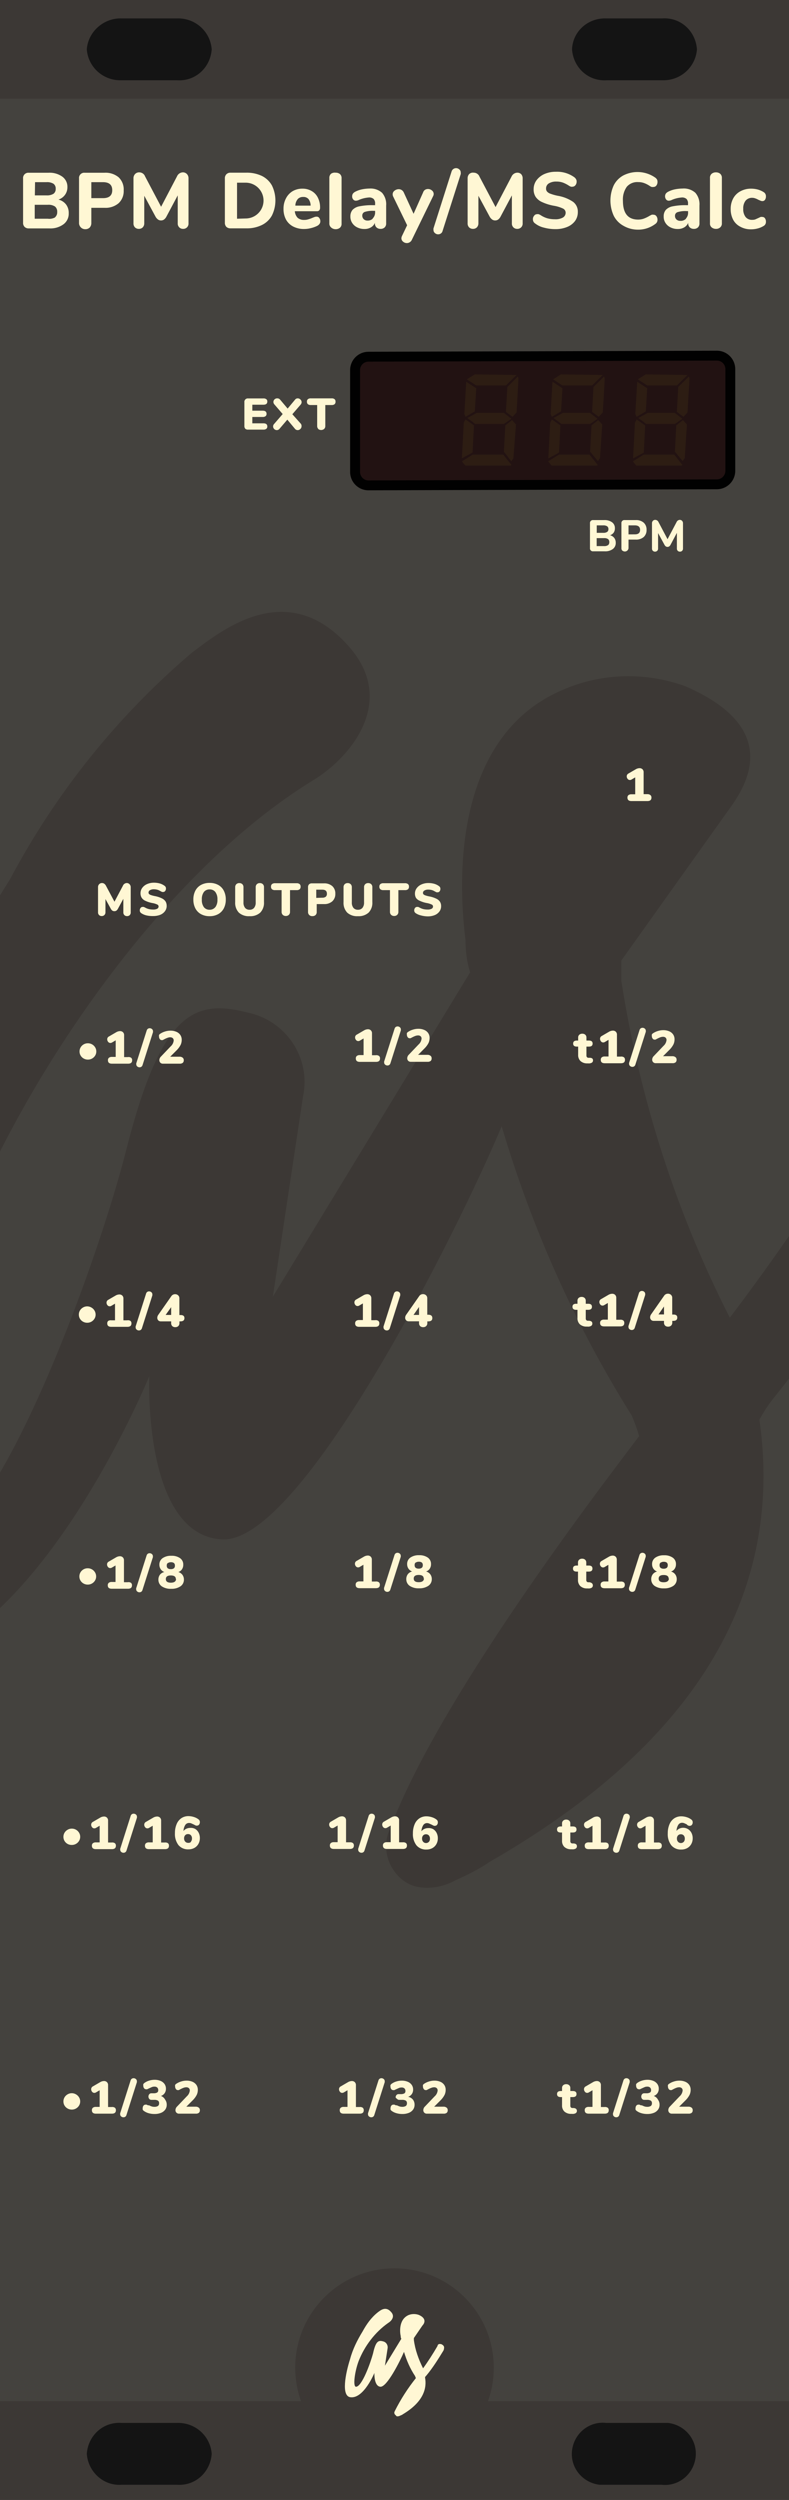<?xml version="1.0" encoding="UTF-8" standalone="no"?>
<!-- Generator: Adobe Illustrator 21.0.0, SVG Export Plug-In . SVG Version: 6.00 Build 0)  -->

<svg
   xmlns:dc="http://purl.org/dc/elements/1.1/"
   xmlns:cc="http://creativecommons.org/ns#"
   xmlns:rdf="http://www.w3.org/1999/02/22-rdf-syntax-ns#"
   xmlns:svg="http://www.w3.org/2000/svg"
   xmlns="http://www.w3.org/2000/svg"
   xmlns:sodipodi="http://sodipodi.sourceforge.net/DTD/sodipodi-0.dtd"
   xmlns:inkscape="http://www.inkscape.org/namespaces/inkscape"
   version="1.1"
   id="svg4541"
   x="0px"
   y="0px"
   viewBox="0 0 120 380"
   xml:space="preserve"
   sodipodi:docname="BPMCalc2.svg"
   inkscape:version="0.92.2 5c3e80d, 2017-08-06"
   width="120"
   height="380"><rect x="0" y="0" width="120" height="380" fill="#808080" stroke="none"/><defs
     id="defs59" /><sodipodi:namedview
     pagecolor="#ffffff"
     bordercolor="#666666"
     borderopacity="1"
     objecttolerance="10"
     gridtolerance="10"
     guidetolerance="10"
     inkscape:pageopacity="0"
     inkscape:pageshadow="2"
     inkscape:window-width="2038"
     inkscape:window-height="1216"
     id="namedview57"
     showgrid="false"
     inkscape:zoom="6.2562309"
     inkscape:cx="32.963795"
     inkscape:cy="324.06279"
     inkscape:window-x="141"
     inkscape:window-y="0"
     inkscape:window-maximized="0"
     inkscape:current-layer="g94" /><style
     type="text/css"
     id="style2">
	.st0{fill:#44423E;}
	.st1{fill:#3C3835;}
	.st2{fill:#141414;}
	.st3{fill:#FFF7D4;}
	.st4{fill:#141414;stroke:#000000;stroke-width:0.75;stroke-miterlimit:10;}
</style><title
     id="title4">BPMCalc</title><polygon
     class="st0"
     points="150,16.5 150,0 0,0 0,24.7 0,26.1 0,30 0,31.8 0,286.2 0,287.6 0,291.5 0,293 0,297.8 0,380 150,380 150,293 150,291.5 150,287.6 150,286.2 150,272.4 150,31.8 150,31.5 150,30 150,26.1 150,24.7 "
     id="polygon6"
     style="fill:#44423e;fill-opacity:1"
     transform="scale(0.8,1)" /><g
     id="g1661"
     style="fill:#3c3835;fill-opacity:1"
     transform="translate(-15)"><g
       id="g1659"
       style="fill:#3c3835;fill-opacity:1"><path
         id="path1657"
         class="st1"
         d="m 164.9,161.8 c -0.5,-1.8 -1.7,-3.3 -3.2,-4.2 -1.5,-1 -3.4,-1.3 -5.1,-0.8 -1.8,0.5 -3.3,1.7 -4.2,3.2 -7.8,14 -16.7,27.5 -26.4,40.3 -8.2,-16.1 -13.7,-33.3 -16.5,-51.2 V 146 l 15.9,-22.3 c 1.9,-2.7 10,-12.4 -6.2,-19.4 -6.1,-2.2 -12.8,-2 -18.7,0.6 -18.4,7.9 -15.2,33.8 -14.7,38 0,1.7 0.2,3.3 0.7,4.9 l -30,49.3 c 0,0 3.9,-25.9 4.6,-30.5 1.2,-5.8 -2.6,-11.5 -8.5,-12.7 0,0 0,0 0,0 l -0.4,-0.1 c -7.9,-1.9 -12.8,0.5 -18,21 -4.4,17.4 -20.1,60.6 -30.6,60.3 -6.2,0 -1.9,-27 5.4,-46.6 8.9,-23.4 30,-55.5 53.8,-70 5.5,-3.4 12.7,-11.9 5.2,-20.3 -9.4,-10.6 -19.5,-2.2 -23.8,1 -11.3,9.6 -20.7,21.3 -27.7,34.5 -9.9,15.6 -17.4,32.5 -22.3,50.3 -7.9,25.8 -16.4,67.7 0.8,69.3 23.8,2.1 42.7,-44.1 42.7,-44.1 0,0 -1,24.2 11.1,24.8 12.1,0.6 35.8,-46.8 42.5,-62.8 4.6,15.5 11.2,30.3 19.8,44 0.4,1 0.8,2 1.1,3.1 -2.7,3.7 -29.9,38.5 -37.8,59.5 -0.9,1.8 -0.9,3.9 0,5.7 0.8,1.6 2.2,2.9 4,3.3 2,0.4 4.1,0 5.9,-1 1.8,-0.8 3.6,-1.7 5.2,-2.8 38.3,-22 43.8,-47.6 41,-67.2 0.6,-1.1 1.3,-2.2 2.1,-3.2 11.5,-14.4 21.8,-29.7 30.9,-45.8 1.2,-1.3 1.8,-3.2 1.4,-5 z"
         style="fill:#3c3835;fill-opacity:1"
         inkscape:connector-curvature="0" /></g></g><rect
     id="rect1806"
     class="st1"
     width="120"
     height="15"
     style="fill:#3c3835;fill-opacity:1;stroke-width:0.775"
     x="0"
     y="0" /><rect
     id="rect1982"
     y="365"
     class="st1"
     width="120"
     height="15"
     style="fill:#3c3835;fill-opacity:1;stroke-width:0.775"
     x="0" /><g
     id="g1553"><path
       style="fill:#141414"
       inkscape:connector-curvature="0"
       d="m 18.5,2.8 h 8.4 c 2.8,-0.1 5.1,2 5.3,4.7 v 0 c -0.2,2.8 -2.5,4.9 -5.3,4.7 h -8.4 c -2.8,0.1 -5.1,-2 -5.3,-4.7 v 0 c 0.2,-2.7 2.6,-4.8 5.3,-4.7 z"
       class="st2"
       id="rect861" /><path
       style="fill:#141414"
       inkscape:connector-curvature="0"
       d="m 18.5,368.3 h 8.4 c 2.8,-0.1 5.1,2 5.3,4.7 v 0 c -0.2,2.8 -2.5,4.9 -5.3,4.7 h -8.4 c -2.8,0.2 -5.1,-2 -5.3,-4.7 0,0 0,0 0,0 v 0 c 0.2,-2.8 2.5,-4.9 5.3,-4.7 0,0 0,0 0,0 z"
       class="st2"
       id="rect863" /></g><circle
     id="path1686"
     class="st1"
     cx="60"
     cy="359.9"
     r="15.1"
     style="fill:#3c3835;fill-opacity:1" /><g
     id="Layer_2-2"
     transform="translate(-15.055)"><path
       style="fill:#fff7d4;fill-opacity:1"
       inkscape:connector-curvature="0"
       d="m 82.6,356.8 c 0,-0.1 -0.1,-0.3 -0.3,-0.4 -0.1,-0.1 -0.3,-0.1 -0.4,-0.1 -0.1,0 -0.3,0.1 -0.3,0.3 -0.7,1.2 -1.4,2.3 -2.2,3.4 -0.7,-1.4 -1.2,-2.8 -1.4,-4.3 v -0.3 l 1.3,-1.9 c 0.2,-0.2 0.8,-1 -0.5,-1.6 -0.5,-0.2 -1.1,-0.2 -1.6,0 -1.6,0.7 -1.3,2.8 -1.2,3.2 0,0.1 0,0.3 0.1,0.4 l -2.5,4.1 0.4,-2.6 c 0.1,-0.5 -0.2,-1 -0.7,-1.1 v 0 c -0.7,-0.2 -1.1,0 -1.5,1.8 -0.4,1.5 -1.7,5.1 -2.6,5.1 -0.5,0 -0.2,-2.3 0.4,-3.9 0.9,-2.3 2.5,-4.4 4.5,-5.8 0.5,-0.3 1.1,-1 0.4,-1.7 -0.8,-0.9 -1.6,-0.2 -2,0.1 -1,0.8 -1.7,1.8 -2.3,2.9 -0.8,1.3 -1.5,2.7 -1.9,4.2 -0.7,2.2 -1.4,5.7 0.1,5.8 2,0.2 3.6,-3.7 3.6,-3.7 0,0 -0.1,2 0.9,2.1 1,0.1 3,-3.9 3.6,-5.3 0.4,1.3 0.9,2.5 1.7,3.7 0,0.1 0.1,0.2 0.1,0.3 -1.2,1.5 -2.3,3.2 -3.2,5 -0.1,0.2 -0.1,0.3 0,0.5 0.1,0.1 0.2,0.2 0.3,0.3 0.2,0 0.3,0 0.5,-0.1 0.2,-0.1 0.3,-0.1 0.4,-0.2 3.2,-1.9 3.7,-4 3.4,-5.6 0,-0.1 0.1,-0.2 0.2,-0.3 1,-1.2 1.8,-2.5 2.6,-3.8 0.1,-0.2 0.1,-0.4 0.1,-0.5 z"
       class="st3"
       id="path8-4-6" /></g><g
     id="g1986"
     transform="translate(-30)"><path
       id="path1191"
       class="st2"
       d="m 122.2,2.8 c -2.8,-0.1 -5.1,2 -5.2,4.7 0.2,2.8 2.5,4.9 5.3,4.7 h 8.4 c 2.8,0.1 5.1,-2 5.3,-4.7 -0.2,-2.8 -2.5,-4.9 -5.3,-4.7 z"
       inkscape:connector-curvature="0"
       style="fill:#141414" /><path
       id="rect865"
       class="st2"
       d="m 122.2,368.3 c -2.6,-0.3 -4.9,1.6 -5.2,4.2 -0.3,2.6 1.6,4.9 4.2,5.2 0.3,0 0.6,0 1,0 h 8.4 c 2.6,0.3 4.9,-1.6 5.2,-4.2 0.3,-2.6 -1.6,-4.9 -4.2,-5.2 -0.3,0 -0.6,0 -1,0 z"
       inkscape:connector-curvature="0"
       style="fill:#141414" /></g><g
     style="display:inline"
     id="g938"
     transform="matrix(0.562,0,0,0.562,-98.185,5.979)"><path
       id="path922"
       style="fill:#fff8d5"
       transform="translate(319.8,113.4)"
       d="m 21.14,21.46 a 2.12,2.12 0 0 1 0.4,1.31 2,2 0 0 1 -0.79,1.69 3.4,3.4 0 0 1 -2.17,0.62 H 15.45 A 0.79,0.79 0 0 1 14.57,24.2 v -6.69 a 0.79,0.79 0 0 1 0.88,-0.88 h 3 a 3.38,3.38 0 0 1 2.09,0.59 1.91,1.91 0 0 1 0.77,1.61 A 2,2 0 0 1 21,20 a 2,2 0 0 1 -1,0.73 2.12,2.12 0 0 1 1.14,0.73 z M 16.4,20.08 h 1.76 a 1.83,1.83 0 0 0 1.06,-0.25 0.86,0.86 0 0 0 0.34,-0.75 0.89,0.89 0 0 0 -0.34,-0.77 1.84,1.84 0 0 0 -1.06,-0.25 H 16.4 Z m 3.06,3.34 A 1,1 0 0 0 19.8,22.6 1,1 0 0 0 19.46,21.77 1.76,1.76 0 0 0 18.38,21.51 h -2 v 2.16 h 2 a 1.82,1.82 0 0 0 1.08,-0.26 z"
       inkscape:connector-curvature="0" /><path
       id="path924"
       style="fill:#fff8d5"
       transform="translate(319.8,113.4)"
       d="m 23.33,24.91 a 0.92,0.92 0 0 1 -0.25,-0.68 v -6.72 a 0.79,0.79 0 0 1 0.88,-0.88 h 3 a 3.09,3.09 0 0 1 2.15,0.7 2.49,2.49 0 0 1 0.77,1.94 2.49,2.49 0 0 1 -0.77,1.94 3.09,3.09 0 0 1 -2.15,0.7 H 25 v 2.32 a 1,1 0 0 1 -1.62,0.68 z m 3.4,-4.42 q 1.4,0 1.4,-1.21 0,-1.21 -1.4,-1.22 H 25 v 2.44 z"
       inkscape:connector-curvature="0" /><path
       id="path926"
       style="fill:#fff8d5"
       transform="translate(319.8,113.4)"
       d="m 39.49,16.83 a 0.93,0.93 0 0 1 0.25,0.67 v 6.82 a 0.84,0.84 0 0 1 -0.23,0.62 0.81,0.81 0 0 1 -0.6,0.23 0.8,0.8 0 0 1 -0.59,-0.23 0.84,0.84 0 0 1 -0.23,-0.62 v -4.24 l -1.7,3.2 a 1.34,1.34 0 0 1 -0.37,0.46 0.84,0.84 0 0 1 -0.94,0 1.3,1.3 0 0 1 -0.37,-0.46 L 33,20.14 v 4.18 a 0.85,0.85 0 0 1 -0.23,0.62 0.88,0.88 0 0 1 -1.19,0 0.84,0.84 0 0 1 -0.23,-0.62 V 17.5 a 0.93,0.93 0 0 1 0.25,-0.67 0.85,0.85 0 0 1 0.64,-0.26 1,1 0 0 1 0.88,0.61 L 35.56,21.8 38,17.18 a 1,1 0 0 1 0.86,-0.61 0.85,0.85 0 0 1 0.63,0.26 z"
       inkscape:connector-curvature="0" /></g><g
     inkscape:groupmode="layer"
     id="layer1"
     inkscape:label="Layer 1"
     style="display:none"
     sodipodi:insensitive="true"><rect
       style="opacity:1;vector-effect:none;fill:#cccec9;fill-opacity:1;stroke:none;stroke-width:0.75;stroke-linecap:butt;stroke-linejoin:miter;stroke-miterlimit:4;stroke-dasharray:none;stroke-dashoffset:0;stroke-opacity:1;paint-order:normal"
       id="rect874"
       width="0.988"
       height="18.608"
       x="104.506"
       y="61.13" /></g><g
     transform="translate(14.9,-33.514)"
     id="g160"
     style="fill:#fff7d4;fill-opacity:1"><path
       inkscape:connector-curvature="0"
       d="m -265.56,167.93 a 0.63,0.63 0 0 1 0.17,0.46 v 3.81 a 0.57,0.57 0 0 1 -0.15,0.42 0.55,0.55 0 0 1 -0.41,0.15 0.55,0.55 0 0 1 -0.4,-0.15 0.56,0.56 0 0 1 -0.16,-0.42 v -2.06 l -0.8,1.47 a 0.91,0.91 0 0 1 -0.25,0.32 0.53,0.53 0 0 1 -0.32,0.09 0.53,0.53 0 0 1 -0.31,-0.09 0.91,0.91 0 0 1 -0.25,-0.32 l -0.79,-1.43 v 2 a 0.56,0.56 0 0 1 -0.16,0.42 0.55,0.55 0 0 1 -0.41,0.16 0.55,0.55 0 0 1 -0.4,-0.15 0.56,0.56 0 0 1 -0.16,-0.42 v -3.81 a 0.62,0.62 0 0 1 0.17,-0.46 0.59,0.59 0 0 1 0.44,-0.18 0.58,0.58 0 0 1 0.34,0.11 0.85,0.85 0 0 1 0.26,0.31 l 1.29,2.42 1.28,-2.42 a 0.66,0.66 0 0 1 0.59,-0.42 0.58,0.58 0 0 1 0.43,0.19 z"
       transform="translate(270.37)"
       style="fill:#fff7d4;fill-opacity:1"
       id="path142" /><path
       inkscape:connector-curvature="0"
       d="m -263,172.66 a 2.38,2.38 0 0 1 -0.79,-0.34 0.6,0.6 0 0 1 -0.17,-0.19 0.53,0.53 0 0 1 -0.05,-0.25 0.56,0.56 0 0 1 0.13,-0.36 0.37,0.37 0 0 1 0.29,-0.15 h 0.18 l 0.21,0.1 a 2.28,2.28 0 0 0 0.57,0.23 2.67,2.67 0 0 0 0.64,0.07 1.28,1.28 0 0 0 0.63,-0.12 0.39,0.39 0 0 0 0.21,-0.36 0.33,0.33 0 0 0 -0.2,-0.28 2.82,2.82 0 0 0 -0.76,-0.23 4.38,4.38 0 0 1 -1.08,-0.35 1.28,1.28 0 0 1 -0.55,-0.48 1.33,1.33 0 0 1 -0.16,-0.67 1.35,1.35 0 0 1 0.27,-0.81 1.77,1.77 0 0 1 0.73,-0.57 2.55,2.55 0 0 1 1,-0.21 3.39,3.39 0 0 1 0.91,0.11 2.28,2.28 0 0 1 0.73,0.35 0.57,0.57 0 0 1 0.18,0.19 0.53,0.53 0 0 1 0.05,0.25 0.57,0.57 0 0 1 -0.12,0.36 0.36,0.36 0 0 1 -0.29,0.15 h -0.17 l -0.22,-0.11 -0.2,-0.11 a 1.61,1.61 0 0 0 -0.38,-0.14 2.06,2.06 0 0 0 -0.48,-0.05 1.07,1.07 0 0 0 -0.57,0.14 0.41,0.41 0 0 0 -0.22,0.36 0.31,0.31 0 0 0 0.08,0.22 0.78,0.78 0 0 0 0.29,0.16 4.21,4.21 0 0 0 0.62,0.16 4.17,4.17 0 0 1 1.06,0.35 1.35,1.35 0 0 1 0.55,0.48 1.24,1.24 0 0 1 0.16,0.64 1.34,1.34 0 0 1 -0.26,0.82 1.66,1.66 0 0 1 -0.72,0.55 2.81,2.81 0 0 1 -1.08,0.19 4.19,4.19 0 0 1 -1.02,-0.1 z"
       transform="translate(270.37)"
       style="fill:#fff7d4;fill-opacity:1"
       id="path144" /><path
       inkscape:connector-curvature="0"
       d="m -254.7,172.47 a 2.12,2.12 0 0 1 -0.86,-0.88 2.83,2.83 0 0 1 -0.3,-1.34 2.83,2.83 0 0 1 0.3,-1.34 2.1,2.1 0 0 1 0.86,-0.88 2.67,2.67 0 0 1 1.31,-0.31 2.67,2.67 0 0 1 1.31,0.31 2.08,2.08 0 0 1 0.85,0.88 2.86,2.86 0 0 1 0.3,1.34 2.83,2.83 0 0 1 -0.3,1.34 2.12,2.12 0 0 1 -0.86,0.88 2.63,2.63 0 0 1 -1.31,0.31 2.65,2.65 0 0 1 -1.3,-0.31 z m 2.19,-1.07 a 1.82,1.82 0 0 0 0.31,-1.15 1.79,1.79 0 0 0 -0.32,-1.15 1.06,1.06 0 0 0 -0.87,-0.39 1.06,1.06 0 0 0 -0.87,0.39 1.8,1.8 0 0 0 -0.31,1.15 1.81,1.81 0 0 0 0.31,1.16 1.06,1.06 0 0 0 0.88,0.39 1.06,1.06 0 0 0 0.86,-0.4 z"
       transform="translate(270.37)"
       style="fill:#fff7d4;fill-opacity:1"
       id="path146" /><path
       inkscape:connector-curvature="0"
       d="m -248.94,172.24 a 2.14,2.14 0 0 1 -0.56,-1.6 v -2.26 a 0.62,0.62 0 0 1 0.17,-0.46 0.62,0.62 0 0 1 0.46,-0.17 0.62,0.62 0 0 1 0.46,0.17 0.62,0.62 0 0 1 0.17,0.46 v 2.31 a 1.25,1.25 0 0 0 0.24,0.82 0.84,0.84 0 0 0 0.69,0.29 0.84,0.84 0 0 0 0.69,-0.29 1.25,1.25 0 0 0 0.24,-0.82 v -2.31 a 0.62,0.62 0 0 1 0.17,-0.46 0.62,0.62 0 0 1 0.46,-0.17 0.63,0.63 0 0 1 0.46,0.17 0.61,0.61 0 0 1 0.17,0.46 v 2.26 a 2.13,2.13 0 0 1 -0.56,1.59 2.24,2.24 0 0 1 -1.63,0.55 2.23,2.23 0 0 1 -1.63,-0.54 z"
       transform="translate(270.37)"
       style="fill:#fff7d4;fill-opacity:1"
       id="path148" /><path
       inkscape:connector-curvature="0"
       d="m -242.26,172.58 a 0.61,0.61 0 0 1 -0.18,-0.46 v -3.3 h -1 a 0.69,0.69 0 0 1 -0.46,-0.13 0.49,0.49 0 0 1 -0.15,-0.4 0.48,0.48 0 0 1 0.15,-0.39 0.7,0.7 0 0 1 0.46,-0.13 h 3.28 a 0.7,0.7 0 0 1 0.46,0.13 0.48,0.48 0 0 1 0.15,0.39 0.49,0.49 0 0 1 -0.15,0.4 0.69,0.69 0 0 1 -0.46,0.13 h -1 v 3.3 a 0.61,0.61 0 0 1 -0.18,0.46 0.65,0.65 0 0 1 -0.47,0.17 0.65,0.65 0 0 1 -0.45,-0.17 z"
       transform="translate(270.37)"
       style="fill:#fff7d4;fill-opacity:1"
       id="path150" /><path
       inkscape:connector-curvature="0"
       d="m -238.25,172.59 a 0.63,0.63 0 0 1 -0.17,-0.47 v -3.74 a 0.6,0.6 0 0 1 0.15,-0.44 0.59,0.59 0 0 1 0.44,-0.15 h 1.83 a 1.82,1.82 0 0 1 1.27,0.42 1.49,1.49 0 0 1 0.46,1.16 1.49,1.49 0 0 1 -0.46,1.15 1.81,1.81 0 0 1 -1.27,0.42 h -1.1 v 1.19 a 0.62,0.62 0 0 1 -0.17,0.47 0.65,0.65 0 0 1 -0.48,0.17 0.63,0.63 0 0 1 -0.5,-0.18 z m 2,-2.62 a 0.8,0.8 0 0 0 0.53,-0.15 0.57,0.57 0 0 0 0.17,-0.46 q 0,-0.61 -0.7,-0.61 h -0.92 V 170 Z"
       transform="translate(270.37)"
       style="fill:#fff7d4;fill-opacity:1"
       id="path152" /><path
       inkscape:connector-curvature="0"
       d="m -232.46,172.24 a 2.14,2.14 0 0 1 -0.56,-1.6 v -2.26 a 0.62,0.62 0 0 1 0.17,-0.46 0.62,0.62 0 0 1 0.46,-0.17 0.62,0.62 0 0 1 0.46,0.17 0.62,0.62 0 0 1 0.17,0.46 v 2.31 a 1.25,1.25 0 0 0 0.24,0.82 0.84,0.84 0 0 0 0.69,0.29 0.84,0.84 0 0 0 0.69,-0.29 1.25,1.25 0 0 0 0.24,-0.82 v -2.31 a 0.62,0.62 0 0 1 0.17,-0.46 0.62,0.62 0 0 1 0.46,-0.17 0.63,0.63 0 0 1 0.46,0.17 0.61,0.61 0 0 1 0.17,0.46 v 2.26 a 2.13,2.13 0 0 1 -0.56,1.59 2.24,2.24 0 0 1 -1.63,0.55 2.23,2.23 0 0 1 -1.63,-0.54 z"
       transform="translate(270.37)"
       style="fill:#fff7d4;fill-opacity:1"
       id="path154" /><path
       inkscape:connector-curvature="0"
       d="m -225.78,172.58 a 0.61,0.61 0 0 1 -0.18,-0.46 v -3.3 h -1 a 0.69,0.69 0 0 1 -0.46,-0.13 0.49,0.49 0 0 1 -0.15,-0.4 0.48,0.48 0 0 1 0.15,-0.39 0.7,0.7 0 0 1 0.46,-0.13 h 3.28 a 0.7,0.7 0 0 1 0.46,0.13 0.48,0.48 0 0 1 0.15,0.39 0.49,0.49 0 0 1 -0.15,0.4 0.69,0.69 0 0 1 -0.46,0.13 h -1 v 3.3 a 0.61,0.61 0 0 1 -0.18,0.46 0.65,0.65 0 0 1 -0.47,0.17 0.65,0.65 0 0 1 -0.45,-0.17 z"
       transform="translate(270.37)"
       style="fill:#fff7d4;fill-opacity:1"
       id="path156" /><path
       inkscape:connector-curvature="0"
       d="m -221.26,172.66 a 2.38,2.38 0 0 1 -0.79,-0.34 0.6,0.6 0 0 1 -0.17,-0.19 0.53,0.53 0 0 1 -0.05,-0.25 0.56,0.56 0 0 1 0.13,-0.36 0.37,0.37 0 0 1 0.29,-0.15 h 0.18 l 0.21,0.1 a 2.28,2.28 0 0 0 0.57,0.23 2.67,2.67 0 0 0 0.64,0.07 1.28,1.28 0 0 0 0.63,-0.12 0.39,0.39 0 0 0 0.21,-0.36 0.33,0.33 0 0 0 -0.2,-0.28 2.82,2.82 0 0 0 -0.76,-0.23 4.38,4.38 0 0 1 -1.08,-0.35 1.28,1.28 0 0 1 -0.55,-0.43 1.33,1.33 0 0 1 -0.16,-0.67 1.35,1.35 0 0 1 0.27,-0.81 1.77,1.77 0 0 1 0.73,-0.57 2.55,2.55 0 0 1 1,-0.21 3.39,3.39 0 0 1 0.91,0.11 2.28,2.28 0 0 1 0.73,0.35 0.57,0.57 0 0 1 0.18,0.19 0.53,0.53 0 0 1 0.05,0.25 0.57,0.57 0 0 1 -0.12,0.36 0.36,0.36 0 0 1 -0.29,0.15 h -0.17 l -0.22,-0.11 -0.2,-0.11 a 1.61,1.61 0 0 0 -0.38,-0.14 2.06,2.06 0 0 0 -0.48,-0.05 1.07,1.07 0 0 0 -0.57,0.14 0.41,0.41 0 0 0 -0.22,0.36 0.31,0.31 0 0 0 0.08,0.22 0.78,0.78 0 0 0 0.29,0.16 4.21,4.21 0 0 0 0.62,0.16 4.17,4.17 0 0 1 1.06,0.35 1.35,1.35 0 0 1 0.55,0.48 1.24,1.24 0 0 1 0.16,0.64 1.34,1.34 0 0 1 -0.26,0.82 1.66,1.66 0 0 1 -0.72,0.55 2.81,2.81 0 0 1 -1.08,0.19 4.19,4.19 0 0 1 -1.02,-0.15 z"
       transform="translate(270.37)"
       style="fill:#fff7d4;fill-opacity:1"
       id="path158" /></g><g
     inkscape:groupmode="layer"
     id="layer2"
     inkscape:label="Layer 2" /><g
     id="g1730"
     transform="translate(-349.563,116.237)"><path
       inkscape:connector-curvature="0"
       d="m 448.493,4.63 a 0.47,0.47 0 0 1 0.15,0.38 q 0,0.52 -0.61,0.52 h -2.43 q -0.61,0 -0.61,-0.52 a 0.47,0.47 0 0 1 0.15,-0.38 0.7,0.7 0 0 1 0.46,-0.13 h 0.57 v -2.57 l -0.56,0.33 a 0.48,0.48 0 0 1 -0.25,0.07 0.42,0.42 0 0 1 -0.34,-0.17 0.59,0.59 0 0 1 -0.14,-0.38 0.48,0.48 0 0 1 0.25,-0.43 l 1.12,-0.65 a 1.18,1.18 0 0 1 0.58,-0.17 0.62,0.62 0 0 1 0.45,0.17 0.61,0.61 0 0 1 0.17,0.46 v 3.32 h 0.57 a 0.7,0.7 0 0 1 0.47,0.15 z"
       style="fill:#fff7d4;fill-opacity:1"
       id="path958" /><g
       transform="translate(362.92,-172.125)"
       id="g966"
       style="fill:#fff7d4;fill-opacity:1"><path
         inkscape:connector-curvature="0"
         d="m -226.08,216.4 a 0.47,0.47 0 0 1 0.15,0.38 c 0,0.35 -0.2,0.52 -0.61,0.52 H -229 c -0.41,0 -0.61,-0.17 -0.61,-0.52 a 0.47,0.47 0 0 1 0.15,-0.38 0.7,0.7 0 0 1 0.46,-0.13 h 0.57 v -2.53 l -0.56,0.33 a 0.48,0.48 0 0 1 -0.25,0.07 0.42,0.42 0 0 1 -0.34,-0.17 0.59,0.59 0 0 1 -0.14,-0.38 0.47,0.47 0 0 1 0.25,-0.43 l 1.12,-0.65 a 1.19,1.19 0 0 1 0.58,-0.17 0.62,0.62 0 0 1 0.45,0.17 0.61,0.61 0 0 1 0.17,0.46 v 3.32 h 0.57 a 0.7,0.7 0 0 1 0.5,0.11 z"
         transform="translate(270.37)"
         style="fill:#fff7d4;fill-opacity:1"
         id="path960" /><path
         inkscape:connector-curvature="0"
         d="m -224.53,217.77 a 0.48,0.48 0 0 1 -0.28,0.08 0.51,0.51 0 0 1 -0.34,-0.13 0.4,0.4 0 0 1 -0.15,-0.32 0.47,0.47 0 0 1 0,-0.16 l 1.59,-5 a 0.48,0.48 0 0 1 0.18,-0.25 0.47,0.47 0 0 1 0.27,-0.08 0.52,0.52 0 0 1 0.35,0.13 0.41,0.41 0 0 1 0.15,0.33 0.78,0.78 0 0 1 0,0.15 l -1.59,5 a 0.48,0.48 0 0 1 -0.18,0.25 z"
         transform="translate(270.37)"
         style="fill:#fff7d4;fill-opacity:1"
         id="path962" /><path
         inkscape:connector-curvature="0"
         d="m -218.23,216.39 a 0.46,0.46 0 0 1 0.15,0.38 0.48,0.48 0 0 1 -0.15,0.39 0.7,0.7 0 0 1 -0.46,0.13 h -2.55 a 0.53,0.53 0 0 1 -0.4,-0.15 0.52,0.52 0 0 1 -0.15,-0.38 0.77,0.77 0 0 1 0.24,-0.55 l 1.48,-1.55 a 1.36,1.36 0 0 0 0.46,-0.89 0.47,0.47 0 0 0 -0.14,-0.36 0.55,0.55 0 0 0 -0.39,-0.13 1.15,1.15 0 0 0 -0.37,0.06 3.38,3.38 0 0 0 -0.4,0.17 l -0.14,0.07 -0.11,0.06 -0.14,0.07 h -0.13 a 0.36,0.36 0 0 1 -0.29,-0.16 0.6,0.6 0 0 1 -0.12,-0.37 0.6,0.6 0 0 1 0,-0.25 0.46,0.46 0 0 1 0.17,-0.18 2.73,2.73 0 0 1 0.74,-0.35 2.74,2.74 0 0 1 0.81,-0.13 2.25,2.25 0 0 1 0.91,0.17 1.36,1.36 0 0 1 0.61,0.49 1.28,1.28 0 0 1 0.21,0.73 1.76,1.76 0 0 1 -0.17,0.78 3.29,3.29 0 0 1 -0.58,0.79 l -1,1 h 1.41 a 0.72,0.72 0 0 1 0.5,0.16 z"
         transform="translate(270.37)"
         style="fill:#fff7d4;fill-opacity:1"
         id="path964" /></g><g
       transform="translate(325.22,-161)"
       id="g1040"
       style="fill:#fff7d4;fill-opacity:1"><path
         inkscape:connector-curvature="0"
         d="m -233.29,205.67 a 1.24,1.24 0 0 1 -0.47,-0.45 1.19,1.19 0 0 1 -0.17,-0.63 1.2,1.2 0 0 1 0.16,-0.61 1.27,1.27 0 0 1 0.46,-0.46 1.23,1.23 0 0 1 0.65,-0.17 1.25,1.25 0 0 1 0.63,0.16 1.28,1.28 0 0 1 0.47,0.45 1.18,1.18 0 0 1 0.18,0.63 1.17,1.17 0 0 1 -0.17,0.62 1.27,1.27 0 0 1 -0.46,0.45 1.24,1.24 0 0 1 -0.63,0.17 1.27,1.27 0 0 1 -0.65,-0.16 z"
         transform="translate(270.37)"
         style="fill:#fff7d4;fill-opacity:1"
         id="path1032" /><path
         inkscape:connector-curvature="0"
         d="m -226.08,205.55 a 0.47,0.47 0 0 1 0.15,0.38 c 0,0.35 -0.2,0.52 -0.61,0.52 H -229 c -0.41,0 -0.61,-0.17 -0.61,-0.52 a 0.47,0.47 0 0 1 0.15,-0.38 0.7,0.7 0 0 1 0.46,-0.13 h 0.57 v -2.52 l -0.56,0.33 a 0.48,0.48 0 0 1 -0.25,0.07 0.42,0.42 0 0 1 -0.34,-0.17 0.59,0.59 0 0 1 -0.14,-0.38 0.47,0.47 0 0 1 0.25,-0.43 l 1.12,-0.65 a 1.19,1.19 0 0 1 0.58,-0.17 0.62,0.62 0 0 1 0.45,0.17 0.61,0.61 0 0 1 0.17,0.46 v 3.32 h 0.57 a 0.7,0.7 0 0 1 0.5,0.1 z"
         transform="translate(270.37)"
         style="fill:#fff7d4;fill-opacity:1"
         id="path1034" /><path
         inkscape:connector-curvature="0"
         d="m -224.53,206.92 a 0.48,0.48 0 0 1 -0.28,0.08 0.51,0.51 0 0 1 -0.34,-0.13 0.4,0.4 0 0 1 -0.15,-0.32 0.47,0.47 0 0 1 0,-0.16 l 1.59,-5 a 0.48,0.48 0 0 1 0.18,-0.25 0.47,0.47 0 0 1 0.27,-0.08 0.52,0.52 0 0 1 0.35,0.13 0.41,0.41 0 0 1 0.15,0.33 0.78,0.78 0 0 1 0,0.15 l -1.59,5 a 0.48,0.48 0 0 1 -0.18,0.25 z"
         transform="translate(270.37)"
         style="fill:#fff7d4;fill-opacity:1"
         id="path1036" /><path
         inkscape:connector-curvature="0"
         d="m -218.23,205.55 a 0.46,0.46 0 0 1 0.15,0.38 0.48,0.48 0 0 1 -0.15,0.39 0.7,0.7 0 0 1 -0.46,0.13 h -2.55 a 0.53,0.53 0 0 1 -0.4,-0.15 0.52,0.52 0 0 1 -0.15,-0.38 0.77,0.77 0 0 1 0.24,-0.55 l 1.48,-1.55 a 1.36,1.36 0 0 0 0.46,-0.89 0.47,0.47 0 0 0 -0.14,-0.36 0.55,0.55 0 0 0 -0.39,-0.13 1.15,1.15 0 0 0 -0.37,0.06 3.38,3.38 0 0 0 -0.4,0.17 l -0.14,0.07 -0.11,0.06 -0.14,0.07 h -0.13 a 0.36,0.36 0 0 1 -0.29,-0.16 0.6,0.6 0 0 1 -0.12,-0.37 0.6,0.6 0 0 1 0,-0.25 0.46,0.46 0 0 1 0.17,-0.18 2.73,2.73 0 0 1 0.74,-0.35 2.74,2.74 0 0 1 0.81,-0.13 2.25,2.25 0 0 1 0.91,0.17 1.36,1.36 0 0 1 0.61,0.49 1.28,1.28 0 0 1 0.21,0.73 1.76,1.76 0 0 1 -0.17,0.78 3.29,3.29 0 0 1 -0.58,0.79 l -1,1 h 1.41 a 0.72,0.72 0 0 1 0.5,0.16 z"
         transform="translate(270.37)"
         style="fill:#fff7d4;fill-opacity:1"
         id="path1038" /></g><g
       style="fill:#fff7d4;fill-opacity:1"
       id="g1441"
       transform="translate(400.175,-182.766)"><path
         id="path1433"
         style="fill:#fff7d4;fill-opacity:1"
         transform="translate(270.37)"
         d="m -230.79,227.71 a 0.4,0.4 0 0 1 -0.19,0.36 0.91,0.91 0 0 1 -0.54,0.1 h -0.2 a 1.45,1.45 0 0 1 -1,-0.38 1.27,1.27 0 0 1 -0.33,-0.93 v -1.24 h -0.2 q -0.56,0 -0.56,-0.46 0,-0.46 0.56,-0.46 h 0.2 v -0.46 a 0.55,0.55 0 0 1 0.17,-0.42 0.64,0.64 0 0 1 0.46,-0.16 0.64,0.64 0 0 1 0.46,0.16 0.55,0.55 0 0 1 0.17,0.42 v 0.46 h 0.38 q 0.56,0 0.56,0.46 0,0.46 -0.56,0.46 h -0.38 V 227 a 0.32,0.32 0 0 0 0.08,0.22 0.29,0.29 0 0 0 0.21,0.1 h 0.2 q 0.51,0 0.51,0.39 z"
         inkscape:connector-curvature="0" /><path
         id="path1435"
         style="fill:#fff7d4;fill-opacity:1"
         transform="translate(270.37)"
         d="m -226.08,227.25 a 0.47,0.47 0 0 1 0.15,0.38 c 0,0.35 -0.2,0.52 -0.61,0.52 H -229 c -0.41,0 -0.61,-0.17 -0.61,-0.52 a 0.47,0.47 0 0 1 0.15,-0.38 0.7,0.7 0 0 1 0.46,-0.13 h 0.57 v -2.53 l -0.56,0.33 a 0.48,0.48 0 0 1 -0.25,0.07 0.42,0.42 0 0 1 -0.34,-0.17 0.59,0.59 0 0 1 -0.14,-0.38 0.47,0.47 0 0 1 0.25,-0.43 l 1.12,-0.65 a 1.19,1.19 0 0 1 0.58,-0.17 0.62,0.62 0 0 1 0.45,0.17 0.61,0.61 0 0 1 0.17,0.46 v 3.32 h 0.57 a 0.7,0.7 0 0 1 0.5,0.11 z"
         inkscape:connector-curvature="0" /><path
         id="path1437"
         style="fill:#fff7d4;fill-opacity:1"
         transform="translate(270.37)"
         d="m -224.53,228.62 a 0.48,0.48 0 0 1 -0.28,0.08 0.51,0.51 0 0 1 -0.34,-0.13 0.4,0.4 0 0 1 -0.15,-0.32 0.47,0.47 0 0 1 0,-0.16 l 1.59,-5 a 0.48,0.48 0 0 1 0.18,-0.25 0.47,0.47 0 0 1 0.27,-0.08 0.52,0.52 0 0 1 0.35,0.13 0.41,0.41 0 0 1 0.15,0.33 0.78,0.78 0 0 1 0,0.15 l -1.59,5 a 0.48,0.48 0 0 1 -0.18,0.25 z"
         inkscape:connector-curvature="0" /><path
         id="path1439"
         style="fill:#fff7d4;fill-opacity:1"
         transform="translate(270.37)"
         d="m -218.23,227.24 a 0.46,0.46 0 0 1 0.15,0.38 0.48,0.48 0 0 1 -0.15,0.39 0.7,0.7 0 0 1 -0.46,0.13 h -2.55 a 0.53,0.53 0 0 1 -0.4,-0.15 0.52,0.52 0 0 1 -0.15,-0.38 0.77,0.77 0 0 1 0.24,-0.55 l 1.48,-1.55 a 1.36,1.36 0 0 0 0.46,-0.89 0.47,0.47 0 0 0 -0.14,-0.36 0.55,0.55 0 0 0 -0.39,-0.13 1.15,1.15 0 0 0 -0.37,0.06 3.38,3.38 0 0 0 -0.4,0.17 l -0.14,0.07 -0.11,0.06 -0.14,0.07 h -0.13 a 0.36,0.36 0 0 1 -0.29,-0.16 0.6,0.6 0 0 1 -0.12,-0.37 0.6,0.6 0 0 1 0,-0.25 0.46,0.46 0 0 1 0.17,-0.18 2.73,2.73 0 0 1 0.74,-0.35 2.74,2.74 0 0 1 0.81,-0.13 2.25,2.25 0 0 1 0.91,0.17 1.36,1.36 0 0 1 0.61,0.49 1.28,1.28 0 0 1 0.21,0.73 1.76,1.76 0 0 1 -0.17,0.78 3.29,3.29 0 0 1 -0.58,0.79 l -1,1 h 1.41 a 0.72,0.72 0 0 1 0.5,0.16 z"
         inkscape:connector-curvature="0" /></g><g
       transform="translate(325.115,-153.54)"
       id="g976"
       style="fill:#fff7d4;fill-opacity:1"><path
         inkscape:connector-curvature="0"
         d="m -233.29,238.21 a 1.26,1.26 0 0 1 -0.47,-0.45 1.19,1.19 0 0 1 -0.17,-0.63 1.2,1.2 0 0 1 0.16,-0.61 1.27,1.27 0 0 1 0.46,-0.46 1.23,1.23 0 0 1 0.65,-0.18 1.25,1.25 0 0 1 0.63,0.17 1.27,1.27 0 0 1 0.47,0.45 1.18,1.18 0 0 1 0.18,0.63 1.18,1.18 0 0 1 -0.17,0.62 1.29,1.29 0 0 1 -0.46,0.45 1.24,1.24 0 0 1 -0.63,0.17 1.27,1.27 0 0 1 -0.65,-0.16 z"
         transform="translate(270.37)"
         style="fill:#fff7d4;fill-opacity:1"
         id="path968" /><path
         inkscape:connector-curvature="0"
         d="m -226.08,238.09 a 0.47,0.47 0 0 1 0.15,0.38 q 0,0.52 -0.61,0.52 H -229 q -0.61,0 -0.61,-0.52 a 0.47,0.47 0 0 1 0.15,-0.38 0.7,0.7 0 0 1 0.46,-0.09 h 0.57 v -2.53 l -0.56,0.33 a 0.48,0.48 0 0 1 -0.25,0.07 0.42,0.42 0 0 1 -0.34,-0.17 0.59,0.59 0 0 1 -0.14,-0.38 0.48,0.48 0 0 1 0.25,-0.43 l 1.12,-0.65 a 1.18,1.18 0 0 1 0.58,-0.17 0.62,0.62 0 0 1 0.45,0.17 0.61,0.61 0 0 1 0.17,0.46 v 3.3 h 0.57 a 0.7,0.7 0 0 1 0.5,0.09 z"
         transform="translate(270.37)"
         style="fill:#fff7d4;fill-opacity:1"
         id="path970" /><path
         inkscape:connector-curvature="0"
         d="m -224.52,239.46 a 0.47,0.47 0 0 1 -0.28,0.08 0.51,0.51 0 0 1 -0.34,-0.13 0.4,0.4 0 0 1 -0.15,-0.32 0.46,0.46 0 0 1 0,-0.16 l 1.59,-5 a 0.47,0.47 0 0 1 0.18,-0.25 0.46,0.46 0 0 1 0.27,-0.08 0.52,0.52 0 0 1 0.35,0.13 0.41,0.41 0 0 1 0.15,0.33 0.77,0.77 0 0 1 0,0.15 l -1.59,5 a 0.47,0.47 0 0 1 -0.18,0.25 z"
         transform="translate(270.37)"
         style="fill:#fff7d4;fill-opacity:1"
         id="path972" /><path
         inkscape:connector-curvature="0"
         d="m -217.87,237.66 q 0,0.5 -0.61,0.5 h -0.15 v 0.24 a 0.62,0.62 0 0 1 -0.18,0.48 0.64,0.64 0 0 1 -0.46,0.16 0.63,0.63 0 0 1 -0.45,-0.16 0.62,0.62 0 0 1 -0.17,-0.48 v -0.24 h -1.56 a 0.53,0.53 0 0 1 -0.4,-0.15 0.54,0.54 0 0 1 -0.15,-0.38 0.78,0.78 0 0 1 0.15,-0.46 l 2,-2.86 a 0.65,0.65 0 0 1 0.25,-0.21 0.69,0.69 0 0 1 0.31,-0.07 0.66,0.66 0 0 1 0.46,0.17 0.6,0.6 0 0 1 0.19,0.47 v 2.53 h 0.15 q 0.62,-0.02 0.62,0.46 z m -2.86,-0.48 h 0.84 V 236 Z"
         transform="translate(270.37)"
         style="fill:#fff7d4;fill-opacity:1"
         id="path974" /></g><g
       transform="translate(362.816,-164.39)"
       id="g1058"
       style="fill:#fff7d4;fill-opacity:1"><path
         inkscape:connector-curvature="0"
         d="m -226.08,248.94 a 0.47,0.47 0 0 1 0.15,0.38 q 0,0.52 -0.61,0.52 H -229 q -0.61,0 -0.61,-0.52 a 0.47,0.47 0 0 1 0.15,-0.38 0.7,0.7 0 0 1 0.46,-0.13 h 0.57 v -2.53 l -0.56,0.33 a 0.48,0.48 0 0 1 -0.25,0.07 0.42,0.42 0 0 1 -0.34,-0.17 0.59,0.59 0 0 1 -0.14,-0.38 0.48,0.48 0 0 1 0.25,-0.43 l 1.12,-0.65 a 1.18,1.18 0 0 1 0.58,-0.17 0.62,0.62 0 0 1 0.45,0.17 0.61,0.61 0 0 1 0.17,0.46 v 3.32 h 0.57 a 0.7,0.7 0 0 1 0.5,0.11 z"
         transform="translate(270.37)"
         style="fill:#fff7d4;fill-opacity:1"
         id="path1052" /><path
         inkscape:connector-curvature="0"
         d="m -224.52,250.31 a 0.47,0.47 0 0 1 -0.28,0.08 0.51,0.51 0 0 1 -0.34,-0.13 0.4,0.4 0 0 1 -0.15,-0.32 0.46,0.46 0 0 1 0,-0.16 l 1.59,-5 a 0.47,0.47 0 0 1 0.18,-0.25 0.46,0.46 0 0 1 0.27,-0.08 0.52,0.52 0 0 1 0.35,0.13 0.41,0.41 0 0 1 0.15,0.33 0.77,0.77 0 0 1 0,0.15 l -1.59,5 a 0.47,0.47 0 0 1 -0.18,0.25 z"
         transform="translate(270.37)"
         style="fill:#fff7d4;fill-opacity:1"
         id="path1054" /><path
         inkscape:connector-curvature="0"
         d="m -217.87,248.51 q 0,0.5 -0.61,0.5 h -0.15 v 0.24 a 0.62,0.62 0 0 1 -0.18,0.48 0.64,0.64 0 0 1 -0.46,0.16 0.63,0.63 0 0 1 -0.45,-0.16 0.62,0.62 0 0 1 -0.17,-0.48 V 249 h -1.56 a 0.53,0.53 0 0 1 -0.4,-0.15 0.54,0.54 0 0 1 -0.15,-0.38 0.78,0.78 0 0 1 0.15,-0.46 l 2,-2.86 a 0.65,0.65 0 0 1 0.25,-0.21 0.69,0.69 0 0 1 0.31,-0.07 0.66,0.66 0 0 1 0.46,0.17 0.6,0.6 0 0 1 0.19,0.47 V 248 h 0.15 q 0.62,0 0.62,0.51 z m -2.86,-0.48 h 0.84 v -1.21 z"
         transform="translate(270.37)"
         style="fill:#fff7d4;fill-opacity:1"
         id="path1056" /></g><g
       style="fill:#fff7d4;fill-opacity:1"
       id="g1451"
       transform="translate(400.071,-175.306)"><path
         id="path1443"
         style="fill:#fff7d4;fill-opacity:1"
         transform="translate(270.37)"
         d="m -230.79,260.26 a 0.4,0.4 0 0 1 -0.19,0.36 0.91,0.91 0 0 1 -0.54,0.1 h -0.2 a 1.44,1.44 0 0 1 -1,-0.38 1.27,1.27 0 0 1 -0.33,-0.93 v -1.24 h -0.2 q -0.56,0 -0.56,-0.46 0,-0.46 0.56,-0.46 h 0.2 v -0.46 a 0.55,0.55 0 0 1 0.17,-0.42 0.64,0.64 0 0 1 0.46,-0.16 0.64,0.64 0 0 1 0.46,0.16 0.55,0.55 0 0 1 0.17,0.42 v 0.46 h 0.38 q 0.56,0 0.56,0.46 0,0.46 -0.56,0.46 h -0.38 v 1.34 a 0.33,0.33 0 0 0 0.08,0.22 0.29,0.29 0 0 0 0.21,0.1 h 0.2 c 0.36,0.03 0.51,0.17 0.51,0.43 z"
         inkscape:connector-curvature="0" /><path
         id="path1445"
         style="fill:#fff7d4;fill-opacity:1"
         transform="translate(270.37)"
         d="m -226.08,259.79 a 0.47,0.47 0 0 1 0.15,0.38 q 0,0.52 -0.61,0.52 H -229 q -0.61,0 -0.61,-0.52 a 0.47,0.47 0 0 1 0.15,-0.38 0.7,0.7 0 0 1 0.46,-0.13 h 0.57 v -2.53 l -0.56,0.33 a 0.48,0.48 0 0 1 -0.25,0.07 0.42,0.42 0 0 1 -0.34,-0.17 0.59,0.59 0 0 1 -0.14,-0.38 0.48,0.48 0 0 1 0.25,-0.43 l 1.12,-0.65 a 1.18,1.18 0 0 1 0.58,-0.17 0.62,0.62 0 0 1 0.45,0.17 0.61,0.61 0 0 1 0.17,0.46 v 3.32 h 0.57 a 0.7,0.7 0 0 1 0.5,0.11 z"
         inkscape:connector-curvature="0" /><path
         id="path1447"
         style="fill:#fff7d4;fill-opacity:1"
         transform="translate(270.37)"
         d="m -224.52,261.16 a 0.47,0.47 0 0 1 -0.28,0.08 0.51,0.51 0 0 1 -0.34,-0.13 0.4,0.4 0 0 1 -0.15,-0.32 0.46,0.46 0 0 1 0,-0.16 l 1.59,-5 a 0.47,0.47 0 0 1 0.18,-0.25 0.46,0.46 0 0 1 0.27,-0.08 0.52,0.52 0 0 1 0.35,0.13 0.41,0.41 0 0 1 0.15,0.33 0.77,0.77 0 0 1 0,0.15 l -1.59,5 a 0.47,0.47 0 0 1 -0.18,0.25 z"
         inkscape:connector-curvature="0" /><path
         id="path1449"
         style="fill:#fff7d4;fill-opacity:1"
         transform="translate(270.37)"
         d="m -217.87,259.35 q 0,0.5 -0.61,0.5 h -0.15 v 0.24 a 0.62,0.62 0 0 1 -0.18,0.48 0.64,0.64 0 0 1 -0.46,0.16 0.63,0.63 0 0 1 -0.45,-0.16 0.62,0.62 0 0 1 -0.17,-0.48 v -0.24 h -1.56 a 0.53,0.53 0 0 1 -0.4,-0.15 0.54,0.54 0 0 1 -0.15,-0.38 0.78,0.78 0 0 1 0.15,-0.46 l 2,-2.86 a 0.65,0.65 0 0 1 0.25,-0.21 0.69,0.69 0 0 1 0.31,-0.07 0.66,0.66 0 0 1 0.46,0.17 0.6,0.6 0 0 1 0.19,0.47 v 2.53 h 0.15 q 0.62,-0.02 0.62,0.46 z m -2.86,-0.48 h 0.84 v -1.21 z"
         inkscape:connector-curvature="0" /></g><g
       style="fill:#fff7d4;fill-opacity:1"
       id="g1477"
       transform="translate(325.195,-146.278)"><path
         id="path1469"
         style="fill:#fff7d4;fill-opacity:1"
         transform="translate(270.37)"
         d="m -233.29,270.75 a 1.24,1.24 0 0 1 -0.47,-0.45 1.19,1.19 0 0 1 -0.17,-0.63 1.2,1.2 0 0 1 0.16,-0.61 1.27,1.27 0 0 1 0.46,-0.46 1.23,1.23 0 0 1 0.65,-0.17 1.25,1.25 0 0 1 0.63,0.16 1.28,1.28 0 0 1 0.47,0.45 1.18,1.18 0 0 1 0.18,0.63 1.17,1.17 0 0 1 -0.17,0.62 1.27,1.27 0 0 1 -0.46,0.45 1.24,1.24 0 0 1 -0.63,0.17 1.27,1.27 0 0 1 -0.65,-0.16 z"
         inkscape:connector-curvature="0" /><path
         id="path1471"
         style="fill:#fff7d4;fill-opacity:1"
         transform="translate(270.37)"
         d="m -226.08,270.64 a 0.47,0.47 0 0 1 0.15,0.38 c 0,0.35 -0.2,0.52 -0.61,0.52 H -229 c -0.41,0 -0.61,-0.17 -0.61,-0.52 a 0.47,0.47 0 0 1 0.15,-0.38 0.7,0.7 0 0 1 0.46,-0.13 h 0.57 V 268 l -0.56,0.33 a 0.48,0.48 0 0 1 -0.25,0.07 0.42,0.42 0 0 1 -0.34,-0.17 0.59,0.59 0 0 1 -0.14,-0.38 0.47,0.47 0 0 1 0.25,-0.43 l 1.12,-0.65 a 1.19,1.19 0 0 1 0.58,-0.17 0.62,0.62 0 0 1 0.45,0.17 0.61,0.61 0 0 1 0.17,0.46 v 3.32 h 0.57 a 0.7,0.7 0 0 1 0.5,0.09 z"
         inkscape:connector-curvature="0" /><path
         id="path1473"
         style="fill:#fff7d4;fill-opacity:1"
         transform="translate(270.37)"
         d="m -224.52,272 a 0.48,0.48 0 0 1 -0.28,0.08 0.51,0.51 0 0 1 -0.34,-0.13 0.4,0.4 0 0 1 -0.15,-0.32 0.47,0.47 0 0 1 0,-0.16 l 1.59,-5 a 0.48,0.48 0 0 1 0.18,-0.25 0.47,0.47 0 0 1 0.27,-0.08 0.52,0.52 0 0 1 0.35,0.13 0.41,0.41 0 0 1 0.15,0.33 0.78,0.78 0 0 1 0,0.15 l -1.59,5 a 0.48,0.48 0 0 1 -0.18,0.25 z"
         inkscape:connector-curvature="0" /><path
         id="path1475"
         style="fill:#fff7d4;fill-opacity:1"
         transform="translate(270.37)"
         d="m -218.26,269.42 a 1.22,1.22 0 0 1 0.23,0.75 1.21,1.21 0 0 1 -0.52,1 2.4,2.4 0 0 1 -1.42,0.38 2.4,2.4 0 0 1 -1.42,-0.37 1.21,1.21 0 0 1 -0.52,-1 1.23,1.23 0 0 1 0.23,-0.77 1.17,1.17 0 0 1 0.68,-0.41 1.15,1.15 0 0 1 -0.56,-0.43 1.19,1.19 0 0 1 -0.2,-0.68 1.16,1.16 0 0 1 0.49,-1 2.19,2.19 0 0 1 1.32,-0.36 2.18,2.18 0 0 1 1.33,0.36 1.16,1.16 0 0 1 0.49,1 1.21,1.21 0 0 1 -0.2,0.7 1.05,1.05 0 0 1 -0.55,0.41 1.21,1.21 0 0 1 0.62,0.42 z m -1,0.65 q 0,-0.55 -0.76,-0.55 -0.76,0 -0.76,0.55 0,0.55 0.76,0.55 0.76,0 0.8,-0.55 z m -1.23,-2.44 a 0.48,0.48 0 0 0 -0.15,0.4 0.49,0.49 0 0 0 0.15,0.4 0.73,0.73 0 0 0 0.47,0.13 0.73,0.73 0 0 0 0.47,-0.13 0.49,0.49 0 0 0 0.15,-0.4 0.48,0.48 0 0 0 -0.15,-0.4 0.75,0.75 0 0 0 -0.47,-0.12 0.75,0.75 0 0 0 -0.43,0.12 z"
         inkscape:connector-curvature="0" /></g><g
       style="fill:#fff7d4;fill-opacity:1"
       id="g1485"
       transform="translate(362.896,-157.204)"><path
         id="path1479"
         style="fill:#fff7d4;fill-opacity:1"
         transform="translate(270.37)"
         d="m -226.08,281.48 a 0.47,0.47 0 0 1 0.15,0.38 c 0,0.35 -0.2,0.52 -0.61,0.52 H -229 c -0.41,0 -0.61,-0.17 -0.61,-0.52 a 0.47,0.47 0 0 1 0.15,-0.38 0.7,0.7 0 0 1 0.46,-0.13 h 0.57 v -2.53 l -0.56,0.33 a 0.48,0.48 0 0 1 -0.25,0.07 0.42,0.42 0 0 1 -0.34,-0.17 0.59,0.59 0 0 1 -0.14,-0.38 0.47,0.47 0 0 1 0.25,-0.43 l 1.12,-0.65 a 1.19,1.19 0 0 1 0.58,-0.17 0.62,0.62 0 0 1 0.45,0.17 0.61,0.61 0 0 1 0.17,0.46 v 3.32 h 0.57 a 0.7,0.7 0 0 1 0.5,0.11 z"
         inkscape:connector-curvature="0" /><path
         id="path1481"
         style="fill:#fff7d4;fill-opacity:1"
         transform="translate(270.37)"
         d="m -224.52,282.86 a 0.48,0.48 0 0 1 -0.28,0.08 0.51,0.51 0 0 1 -0.34,-0.13 0.4,0.4 0 0 1 -0.15,-0.32 0.47,0.47 0 0 1 0,-0.16 l 1.59,-5 a 0.48,0.48 0 0 1 0.18,-0.25 0.47,0.47 0 0 1 0.27,-0.08 0.52,0.52 0 0 1 0.35,0.13 0.41,0.41 0 0 1 0.15,0.33 0.78,0.78 0 0 1 0,0.15 l -1.59,5 a 0.48,0.48 0 0 1 -0.18,0.25 z"
         inkscape:connector-curvature="0" /><path
         id="path1483"
         style="fill:#fff7d4;fill-opacity:1"
         transform="translate(270.37)"
         d="m -218.26,280.27 a 1.22,1.22 0 0 1 0.23,0.75 1.21,1.21 0 0 1 -0.52,1 2.4,2.4 0 0 1 -1.42,0.38 2.4,2.4 0 0 1 -1.42,-0.37 1.21,1.21 0 0 1 -0.52,-1 1.23,1.23 0 0 1 0.23,-0.77 1.17,1.17 0 0 1 0.66,-0.42 1.15,1.15 0 0 1 -0.56,-0.43 1.19,1.19 0 0 1 -0.2,-0.68 1.16,1.16 0 0 1 0.49,-1 2.19,2.19 0 0 1 1.32,-0.36 2.18,2.18 0 0 1 1.33,0.36 1.16,1.16 0 0 1 0.49,1 1.21,1.21 0 0 1 -0.2,0.7 1.05,1.05 0 0 1 -0.55,0.41 1.21,1.21 0 0 1 0.64,0.43 z m -1,0.65 q 0,-0.55 -0.76,-0.55 -0.76,0 -0.76,0.55 0,0.55 0.76,0.55 0.76,0 0.8,-0.55 z m -1.23,-2.44 a 0.48,0.48 0 0 0 -0.15,0.4 0.49,0.49 0 0 0 0.15,0.4 0.73,0.73 0 0 0 0.47,0.13 0.73,0.73 0 0 0 0.47,-0.13 0.49,0.49 0 0 0 0.15,-0.4 0.48,0.48 0 0 0 -0.15,-0.4 0.75,0.75 0 0 0 -0.47,-0.12 0.75,0.75 0 0 0 -0.43,0.12 z"
         inkscape:connector-curvature="0" /></g><g
       style="fill:#fff7d4;fill-opacity:1"
       id="g1495"
       transform="translate(400.15,-168.044)"><path
         id="path1487"
         style="fill:#fff7d4;fill-opacity:1"
         transform="translate(270.37)"
         d="m -230.79,292.8 a 0.4,0.4 0 0 1 -0.19,0.36 0.91,0.91 0 0 1 -0.54,0.1 h -0.2 a 1.45,1.45 0 0 1 -1,-0.38 1.27,1.27 0 0 1 -0.33,-0.93 v -1.25 h -0.2 q -0.56,0 -0.56,-0.46 0,-0.46 0.56,-0.46 h 0.2 v -0.46 a 0.55,0.55 0 0 1 0.17,-0.42 0.64,0.64 0 0 1 0.46,-0.16 0.64,0.64 0 0 1 0.46,0.16 0.55,0.55 0 0 1 0.17,0.42 v 0.46 h 0.38 q 0.56,0 0.56,0.46 0,0.46 -0.56,0.46 h -0.38 v 1.3 a 0.32,0.32 0 0 0 0.08,0.22 0.29,0.29 0 0 0 0.21,0.1 h 0.2 q 0.51,0.09 0.51,0.48 z"
         inkscape:connector-curvature="0" /><path
         id="path1489"
         style="fill:#fff7d4;fill-opacity:1"
         transform="translate(270.37)"
         d="m -226.08,292.33 a 0.47,0.47 0 0 1 0.15,0.38 c 0,0.35 -0.2,0.52 -0.61,0.52 H -229 c -0.41,0 -0.61,-0.17 -0.61,-0.52 a 0.47,0.47 0 0 1 0.15,-0.38 0.7,0.7 0 0 1 0.46,-0.13 h 0.57 v -2.53 l -0.56,0.33 a 0.48,0.48 0 0 1 -0.25,0.07 0.42,0.42 0 0 1 -0.34,-0.17 0.59,0.59 0 0 1 -0.14,-0.38 0.47,0.47 0 0 1 0.25,-0.43 l 1.12,-0.65 a 1.19,1.19 0 0 1 0.58,-0.17 0.62,0.62 0 0 1 0.45,0.17 0.61,0.61 0 0 1 0.17,0.46 v 3.32 h 0.57 a 0.7,0.7 0 0 1 0.5,0.11 z"
         inkscape:connector-curvature="0" /><path
         id="path1491"
         style="fill:#fff7d4;fill-opacity:1"
         transform="translate(270.37)"
         d="m -224.52,293.7 a 0.48,0.48 0 0 1 -0.28,0.08 0.51,0.51 0 0 1 -0.34,-0.13 0.4,0.4 0 0 1 -0.15,-0.32 0.47,0.47 0 0 1 0,-0.16 l 1.59,-5 a 0.48,0.48 0 0 1 0.18,-0.25 0.47,0.47 0 0 1 0.27,-0.08 0.52,0.52 0 0 1 0.35,0.13 0.41,0.41 0 0 1 0.15,0.33 0.78,0.78 0 0 1 0,0.15 l -1.59,5 a 0.48,0.48 0 0 1 -0.18,0.25 z"
         inkscape:connector-curvature="0" /><path
         id="path1493"
         style="fill:#fff7d4;fill-opacity:1"
         transform="translate(270.37)"
         d="m -218.26,291.12 a 1.22,1.22 0 0 1 0.23,0.75 1.21,1.21 0 0 1 -0.52,1 2.4,2.4 0 0 1 -1.42,0.38 2.4,2.4 0 0 1 -1.42,-0.37 1.21,1.21 0 0 1 -0.52,-1 1.23,1.23 0 0 1 0.23,-0.77 1.17,1.17 0 0 1 0.66,-0.42 1.15,1.15 0 0 1 -0.56,-0.43 1.19,1.19 0 0 1 -0.2,-0.68 1.16,1.16 0 0 1 0.49,-1 2.19,2.19 0 0 1 1.32,-0.36 2.18,2.18 0 0 1 1.33,0.36 1.16,1.16 0 0 1 0.49,1 1.21,1.21 0 0 1 -0.2,0.7 1.05,1.05 0 0 1 -0.55,0.41 1.21,1.21 0 0 1 0.64,0.43 z m -1,0.65 q 0,-0.55 -0.76,-0.55 -0.76,0 -0.76,0.55 0,0.55 0.76,0.55 0.76,0 0.8,-0.56 z m -1.23,-2.44 a 0.48,0.48 0 0 0 -0.15,0.4 0.49,0.49 0 0 0 0.15,0.4 0.73,0.73 0 0 0 0.47,0.13 0.73,0.73 0 0 0 0.47,-0.13 0.49,0.49 0 0 0 0.15,-0.4 0.48,0.48 0 0 0 -0.15,-0.4 0.75,0.75 0 0 0 -0.47,-0.12 0.75,0.75 0 0 0 -0.43,0.12 z"
         inkscape:connector-curvature="0" /></g><g
       style="fill:#fff7d4;fill-opacity:1"
       id="g1521"
       transform="translate(327.67,-139.234)"><path
         id="path1511"
         style="fill:#fff7d4;fill-opacity:1"
         transform="translate(270.37)"
         d="m -238.19,303.29 a 1.25,1.25 0 0 1 -0.47,-0.45 1.19,1.19 0 0 1 -0.17,-0.63 1.2,1.2 0 0 1 0.16,-0.61 1.26,1.26 0 0 1 0.46,-0.46 1.23,1.23 0 0 1 0.65,-0.18 1.25,1.25 0 0 1 0.63,0.16 1.28,1.28 0 0 1 0.47,0.45 1.18,1.18 0 0 1 0.18,0.63 1.17,1.17 0 0 1 -0.17,0.62 1.27,1.27 0 0 1 -0.46,0.45 1.23,1.23 0 0 1 -0.63,0.17 1.27,1.27 0 0 1 -0.65,-0.15 z"
         inkscape:connector-curvature="0" /><path
         id="path1513"
         style="fill:#fff7d4;fill-opacity:1"
         transform="translate(270.37)"
         d="m -231,303.18 a 0.47,0.47 0 0 1 0.15,0.38 q 0,0.52 -0.61,0.52 h -2.43 q -0.61,0 -0.61,-0.52 a 0.47,0.47 0 0 1 0.15,-0.38 0.7,0.7 0 0 1 0.46,-0.13 h 0.57 v -2.53 l -0.56,0.33 a 0.48,0.48 0 0 1 -0.25,0.07 0.42,0.42 0 0 1 -0.34,-0.17 0.59,0.59 0 0 1 -0.14,-0.38 0.48,0.48 0 0 1 0.25,-0.43 l 1.12,-0.65 a 1.18,1.18 0 0 1 0.58,-0.17 0.61,0.61 0 0 1 0.45,0.17 0.61,0.61 0 0 1 0.17,0.46 v 3.32 h 0.57 a 0.7,0.7 0 0 1 0.47,0.11 z"
         inkscape:connector-curvature="0" /><path
         id="path1515"
         style="fill:#fff7d4;fill-opacity:1"
         transform="translate(270.37)"
         d="m -229.42,304.55 a 0.48,0.48 0 0 1 -0.28,0.08 0.51,0.51 0 0 1 -0.34,-0.13 0.4,0.4 0 0 1 -0.15,-0.32 0.46,0.46 0 0 1 0,-0.16 l 1.59,-5 a 0.48,0.48 0 0 1 0.18,-0.25 0.47,0.47 0 0 1 0.27,-0.08 0.53,0.53 0 0 1 0.35,0.13 0.41,0.41 0 0 1 0.15,0.33 0.77,0.77 0 0 1 0,0.15 l -1.59,5 a 0.47,0.47 0 0 1 -0.18,0.25 z"
         inkscape:connector-curvature="0" /><path
         id="path1517"
         style="fill:#fff7d4;fill-opacity:1"
         transform="translate(270.37)"
         d="m -222.93,303.18 a 0.47,0.47 0 0 1 0.15,0.38 q 0,0.52 -0.61,0.52 h -2.43 q -0.61,0 -0.61,-0.52 a 0.47,0.47 0 0 1 0.15,-0.38 0.7,0.7 0 0 1 0.46,-0.13 h 0.57 v -2.53 l -0.56,0.33 a 0.48,0.48 0 0 1 -0.25,0.07 0.42,0.42 0 0 1 -0.34,-0.17 0.59,0.59 0 0 1 -0.14,-0.38 0.48,0.48 0 0 1 0.25,-0.43 l 1.12,-0.65 a 1.18,1.18 0 0 1 0.58,-0.17 0.61,0.61 0 0 1 0.45,0.17 0.61,0.61 0 0 1 0.17,0.46 v 3.32 h 0.57 a 0.7,0.7 0 0 1 0.47,0.11 z"
         inkscape:connector-curvature="0" /><path
         id="path1519"
         style="fill:#fff7d4;fill-opacity:1"
         transform="translate(270.37)"
         d="m -218.8,301 a 1.45,1.45 0 0 1 0.53,0.57 1.77,1.77 0 0 1 0.19,0.83 1.75,1.75 0 0 1 -0.22,0.88 1.56,1.56 0 0 1 -0.61,0.61 1.81,1.81 0 0 1 -0.89,0.22 1.88,1.88 0 0 1 -1.53,-0.64 2.78,2.78 0 0 1 -0.54,-1.83 3.39,3.39 0 0 1 0.26,-1.37 2,2 0 0 1 0.72,-0.9 1.89,1.89 0 0 1 1.09,-0.31 2.72,2.72 0 0 1 0.8,0.13 2.23,2.23 0 0 1 0.7,0.35 0.61,0.61 0 0 1 0.17,0.19 0.52,0.52 0 0 1 0.05,0.25 0.56,0.56 0 0 1 -0.12,0.37 0.37,0.37 0 0 1 -0.3,0.15 0.47,0.47 0 0 1 -0.17,0 l -0.21,-0.1 -0.15,-0.08 -0.38,-0.17 a 0.94,0.94 0 0 0 -0.32,-0.05 0.67,0.67 0 0 0 -0.58,0.32 1.86,1.86 0 0 0 -0.26,0.91 1.12,1.12 0 0 1 0.43,-0.35 1.35,1.35 0 0 1 0.59,-0.13 1.41,1.41 0 0 1 0.75,0.15 z m -0.64,1.94 a 0.7,0.7 0 0 0 0.16,-0.48 0.71,0.71 0 0 0 -0.16,-0.49 0.55,0.55 0 0 0 -0.44,-0.18 0.56,0.56 0 0 0 -0.44,0.18 0.69,0.69 0 0 0 -0.16,0.48 0.69,0.69 0 0 0 0.17,0.48 0.56,0.56 0 0 0 0.43,0.19 0.55,0.55 0 0 0 0.43,-0.12 z"
         inkscape:connector-curvature="0" /></g><g
       style="fill:#fff7d4;fill-opacity:1"
       id="g1533"
       transform="translate(402.625,-160.934)"><path
         id="path1523"
         style="fill:#fff7d4;fill-opacity:1"
         transform="translate(270.37)"
         d="m -235.69,325.34 a 0.4,0.4 0 0 1 -0.19,0.36 0.91,0.91 0 0 1 -0.54,0.1 h -0.2 a 1.44,1.44 0 0 1 -1,-0.38 1.27,1.27 0 0 1 -0.33,-0.93 v -1.24 h -0.2 q -0.56,0 -0.56,-0.46 0,-0.46 0.56,-0.46 h 0.2 v -0.46 a 0.55,0.55 0 0 1 0.17,-0.42 0.64,0.64 0 0 1 0.46,-0.16 0.64,0.64 0 0 1 0.46,0.16 0.55,0.55 0 0 1 0.17,0.42 v 0.46 h 0.38 q 0.56,0 0.56,0.46 0,0.46 -0.56,0.46 h -0.38 v 1.34 a 0.33,0.33 0 0 0 0.08,0.22 0.29,0.29 0 0 0 0.21,0.1 h 0.2 c 0.36,0.03 0.51,0.17 0.51,0.43 z"
         inkscape:connector-curvature="0" /><path
         id="path1525"
         style="fill:#fff7d4;fill-opacity:1"
         transform="translate(270.37)"
         d="m -231,324.88 a 0.47,0.47 0 0 1 0.15,0.38 q 0,0.52 -0.61,0.52 h -2.43 q -0.61,0 -0.61,-0.52 a 0.47,0.47 0 0 1 0.15,-0.38 0.7,0.7 0 0 1 0.46,-0.13 h 0.57 v -2.53 l -0.56,0.33 a 0.48,0.48 0 0 1 -0.25,0.07 0.42,0.42 0 0 1 -0.34,-0.17 0.59,0.59 0 0 1 -0.14,-0.38 0.48,0.48 0 0 1 0.25,-0.43 l 1.12,-0.65 a 1.18,1.18 0 0 1 0.58,-0.17 0.62,0.62 0 0 1 0.45,0.17 0.61,0.61 0 0 1 0.17,0.46 v 3.32 h 0.57 a 0.7,0.7 0 0 1 0.47,0.11 z"
         inkscape:connector-curvature="0" /><path
         id="path1527"
         style="fill:#fff7d4;fill-opacity:1"
         transform="translate(270.37)"
         d="m -229.42,326.25 a 0.47,0.47 0 0 1 -0.28,0.08 0.51,0.51 0 0 1 -0.34,-0.13 0.4,0.4 0 0 1 -0.15,-0.32 0.46,0.46 0 0 1 0,-0.16 l 1.59,-5 a 0.47,0.47 0 0 1 0.18,-0.25 0.46,0.46 0 0 1 0.27,-0.08 0.52,0.52 0 0 1 0.35,0.13 0.41,0.41 0 0 1 0.15,0.33 0.77,0.77 0 0 1 0,0.15 l -1.59,5 a 0.47,0.47 0 0 1 -0.18,0.25 z"
         inkscape:connector-curvature="0" /><path
         id="path1529"
         style="fill:#fff7d4;fill-opacity:1"
         transform="translate(270.37)"
         d="m -222.93,324.88 a 0.47,0.47 0 0 1 0.15,0.38 q 0,0.52 -0.61,0.52 h -2.43 q -0.61,0 -0.61,-0.52 a 0.47,0.47 0 0 1 0.15,-0.38 0.7,0.7 0 0 1 0.46,-0.13 h 0.57 v -2.53 l -0.56,0.33 a 0.48,0.48 0 0 1 -0.25,0.07 0.42,0.42 0 0 1 -0.34,-0.17 0.59,0.59 0 0 1 -0.14,-0.38 0.48,0.48 0 0 1 0.25,-0.43 l 1.12,-0.65 a 1.18,1.18 0 0 1 0.58,-0.17 0.62,0.62 0 0 1 0.45,0.17 0.61,0.61 0 0 1 0.17,0.46 v 3.32 h 0.57 a 0.7,0.7 0 0 1 0.47,0.11 z"
         inkscape:connector-curvature="0" /><path
         id="path1531"
         style="fill:#fff7d4;fill-opacity:1"
         transform="translate(270.37)"
         d="m -218.8,322.73 a 1.45,1.45 0 0 1 0.53,0.57 1.77,1.77 0 0 1 0.19,0.83 1.75,1.75 0 0 1 -0.22,0.88 1.56,1.56 0 0 1 -0.61,0.61 1.81,1.81 0 0 1 -0.89,0.22 1.88,1.88 0 0 1 -1.53,-0.64 2.78,2.78 0 0 1 -0.54,-1.83 3.4,3.4 0 0 1 0.26,-1.37 2,2 0 0 1 0.72,-0.9 1.89,1.89 0 0 1 1.09,-0.31 2.72,2.72 0 0 1 0.8,0.13 2.23,2.23 0 0 1 0.7,0.35 0.61,0.61 0 0 1 0.17,0.19 0.52,0.52 0 0 1 0.05,0.25 0.56,0.56 0 0 1 -0.12,0.37 0.37,0.37 0 0 1 -0.3,0.15 0.47,0.47 0 0 1 -0.17,0 l -0.21,-0.1 -0.12,-0.13 -0.38,-0.17 a 0.94,0.94 0 0 0 -0.32,-0.06 0.67,0.67 0 0 0 -0.58,0.33 1.85,1.85 0 0 0 -0.26,0.91 1.12,1.12 0 0 1 0.43,-0.35 1.35,1.35 0 0 1 0.59,-0.13 1.41,1.41 0 0 1 0.72,0.2 z m -0.64,1.94 a 0.7,0.7 0 0 0 0.16,-0.48 0.71,0.71 0 0 0 -0.16,-0.49 0.56,0.56 0 0 0 -0.44,-0.18 0.56,0.56 0 0 0 -0.44,0.18 0.69,0.69 0 0 0 -0.16,0.48 0.69,0.69 0 0 0 0.17,0.48 0.56,0.56 0 0 0 0.43,0.19 0.55,0.55 0 0 0 0.43,-0.18 z"
         inkscape:connector-curvature="0" /></g><g
       style="fill:#fff7d4;fill-opacity:1"
       id="g1543"
       transform="translate(363.864,-150.084)"><path
         id="path1535"
         style="fill:#fff7d4;fill-opacity:1"
         transform="translate(270.37)"
         d="m -231,314 a 0.47,0.47 0 0 1 0.15,0.38 q 0,0.52 -0.61,0.52 h -2.43 q -0.61,0 -0.61,-0.52 a 0.47,0.47 0 0 1 0.15,-0.38 0.7,0.7 0 0 1 0.46,-0.13 h 0.57 v -2.53 l -0.56,0.33 a 0.48,0.48 0 0 1 -0.25,0.07 0.42,0.42 0 0 1 -0.34,-0.17 0.59,0.59 0 0 1 -0.14,-0.38 0.48,0.48 0 0 1 0.25,-0.43 l 1.12,-0.65 a 1.18,1.18 0 0 1 0.58,-0.17 0.62,0.62 0 0 1 0.45,0.17 0.61,0.61 0 0 1 0.17,0.46 v 3.32 h 0.57 A 0.7,0.7 0 0 1 -231,314 Z"
         inkscape:connector-curvature="0" /><path
         id="path1537"
         style="fill:#fff7d4;fill-opacity:1"
         transform="translate(270.37)"
         d="m -229.42,315.4 a 0.47,0.47 0 0 1 -0.28,0.08 0.51,0.51 0 0 1 -0.34,-0.13 0.4,0.4 0 0 1 -0.15,-0.32 0.46,0.46 0 0 1 0,-0.16 l 1.59,-5 a 0.47,0.47 0 0 1 0.18,-0.25 0.46,0.46 0 0 1 0.27,-0.08 0.52,0.52 0 0 1 0.35,0.13 0.41,0.41 0 0 1 0.15,0.33 0.77,0.77 0 0 1 0,0.15 l -1.59,5 a 0.47,0.47 0 0 1 -0.18,0.25 z"
         inkscape:connector-curvature="0" /><path
         id="path1539"
         style="fill:#fff7d4;fill-opacity:1"
         transform="translate(270.37)"
         d="m -222.93,314 a 0.47,0.47 0 0 1 0.15,0.38 q 0,0.52 -0.61,0.52 h -2.43 q -0.61,0 -0.61,-0.52 a 0.47,0.47 0 0 1 0.15,-0.38 0.7,0.7 0 0 1 0.46,-0.13 h 0.57 v -2.53 l -0.56,0.33 a 0.48,0.48 0 0 1 -0.25,0.07 0.42,0.42 0 0 1 -0.34,-0.17 0.59,0.59 0 0 1 -0.14,-0.38 0.48,0.48 0 0 1 0.25,-0.43 l 1.12,-0.65 a 1.18,1.18 0 0 1 0.58,-0.17 0.62,0.62 0 0 1 0.45,0.17 0.61,0.61 0 0 1 0.17,0.46 v 3.32 h 0.57 a 0.7,0.7 0 0 1 0.47,0.11 z"
         inkscape:connector-curvature="0" /><path
         id="path1541"
         style="fill:#fff7d4;fill-opacity:1"
         transform="translate(270.37)"
         d="m -218.8,311.88 a 1.45,1.45 0 0 1 0.53,0.57 1.77,1.77 0 0 1 0.19,0.83 1.75,1.75 0 0 1 -0.22,0.88 1.56,1.56 0 0 1 -0.61,0.61 1.81,1.81 0 0 1 -0.89,0.22 1.88,1.88 0 0 1 -1.53,-0.64 2.78,2.78 0 0 1 -0.54,-1.83 3.4,3.4 0 0 1 0.26,-1.37 2,2 0 0 1 0.72,-0.9 1.89,1.89 0 0 1 1.09,-0.31 2.72,2.72 0 0 1 0.8,0.13 2.23,2.23 0 0 1 0.7,0.35 0.61,0.61 0 0 1 0.17,0.19 0.52,0.52 0 0 1 0.05,0.25 0.56,0.56 0 0 1 -0.12,0.37 0.37,0.37 0 0 1 -0.3,0.15 0.47,0.47 0 0 1 -0.17,0 l -0.21,-0.1 -0.15,-0.08 -0.38,-0.17 a 0.94,0.94 0 0 0 -0.32,-0.06 0.67,0.67 0 0 0 -0.58,0.33 1.85,1.85 0 0 0 -0.26,0.91 1.12,1.12 0 0 1 0.43,-0.35 1.35,1.35 0 0 1 0.59,-0.13 1.41,1.41 0 0 1 0.75,0.15 z m -0.64,1.94 a 0.7,0.7 0 0 0 0.16,-0.48 0.71,0.71 0 0 0 -0.16,-0.49 0.56,0.56 0 0 0 -0.44,-0.18 0.56,0.56 0 0 0 -0.44,0.18 0.69,0.69 0 0 0 -0.16,0.48 0.69,0.69 0 0 0 0.17,0.48 0.56,0.56 0 0 0 0.43,0.19 0.55,0.55 0 0 0 0.43,-0.18 z"
         inkscape:connector-curvature="0" /></g><g
       style="fill:#fff7d4;fill-opacity:1"
       id="g1572"
       transform="translate(365.365,-142.416)"><path
         id="path1564"
         style="fill:#fff7d4;fill-opacity:1"
         transform="translate(270.37)"
         d="m -231,346.57 a 0.47,0.47 0 0 1 0.15,0.38 c 0,0.35 -0.2,0.52 -0.61,0.52 h -2.43 c -0.41,0 -0.61,-0.17 -0.61,-0.52 a 0.47,0.47 0 0 1 0.15,-0.38 0.7,0.7 0 0 1 0.46,-0.13 h 0.57 v -2.53 l -0.56,0.33 a 0.48,0.48 0 0 1 -0.25,0.07 0.42,0.42 0 0 1 -0.34,-0.17 0.59,0.59 0 0 1 -0.14,-0.38 0.47,0.47 0 0 1 0.25,-0.43 l 1.12,-0.65 a 1.19,1.19 0 0 1 0.58,-0.17 0.62,0.62 0 0 1 0.45,0.17 0.61,0.61 0 0 1 0.17,0.46 v 3.32 h 0.57 a 0.7,0.7 0 0 1 0.47,0.11 z"
         inkscape:connector-curvature="0" /><path
         id="path1566"
         style="fill:#fff7d4;fill-opacity:1"
         transform="translate(270.37)"
         d="m -229.43,347.94 a 0.48,0.48 0 0 1 -0.28,0.08 0.51,0.51 0 0 1 -0.34,-0.13 0.4,0.4 0 0 1 -0.15,-0.32 0.47,0.47 0 0 1 0,-0.16 l 1.59,-5 a 0.48,0.48 0 0 1 0.18,-0.25 0.47,0.47 0 0 1 0.27,-0.08 0.52,0.52 0 0 1 0.35,0.13 0.41,0.41 0 0 1 0.15,0.33 0.78,0.78 0 0 1 0,0.15 l -1.59,5 a 0.48,0.48 0 0 1 -0.18,0.25 z"
         inkscape:connector-curvature="0" /><path
         id="path1568"
         style="fill:#fff7d4;fill-opacity:1"
         transform="translate(270.37)"
         d="m -223.35,345.36 a 1.24,1.24 0 0 1 0.23,0.76 1.22,1.22 0 0 1 -0.23,0.74 1.47,1.47 0 0 1 -0.65,0.49 2.63,2.63 0 0 1 -1,0.17 3.09,3.09 0 0 1 -0.87,-0.12 2.23,2.23 0 0 1 -0.73,-0.35 0.55,0.55 0 0 1 -0.17,-0.19 0.55,0.55 0 0 1 0,-0.24 0.58,0.58 0 0 1 0.12,-0.37 0.36,0.36 0 0 1 0.29,-0.15 0.45,0.45 0 0 1 0.18,0 l 0.21,0.1 h 0.07 0.09 a 3.14,3.14 0 0 0 0.4,0.17 1.29,1.29 0 0 0 0.4,0.06 1,1 0 0 0 0.56,-0.13 0.49,0.49 0 0 0 0.17,-0.42 0.44,0.44 0 0 0 -0.17,-0.39 1.06,1.06 0 0 0 -0.57,-0.12 h -0.43 a 0.4,0.4 0 0 1 -0.33,-0.15 0.54,0.54 0 0 1 -0.22,-0.22 0.54,0.54 0 0 1 0.12,-0.35 0.4,0.4 0 0 1 0.33,-0.15 h 0.31 a 1.08,1.08 0 0 0 0.56,-0.11 0.39,0.39 0 0 0 0.17,-0.36 0.52,0.52 0 0 0 -0.15,-0.4 0.6,0.6 0 0 0 -0.43,-0.14 1.06,1.06 0 0 0 -0.37,0.06 l -0.38,0.17 -0.15,0.07 -0.21,0.1 a 0.45,0.45 0 0 1 -0.17,0 0.36,0.36 0 0 1 -0.29,-0.15 0.57,0.57 0 0 1 -0.12,-0.37 0.55,0.55 0 0 1 0,-0.25 0.56,0.56 0 0 1 0.17,-0.19 2.32,2.32 0 0 1 0.71,-0.35 2.8,2.8 0 0 1 0.83,-0.13 2.33,2.33 0 0 1 0.91,0.17 1.38,1.38 0 0 1 0.61,0.48 1.22,1.22 0 0 1 0.21,0.71 1.16,1.16 0 0 1 -0.2,0.68 1.13,1.13 0 0 1 -0.56,0.42 1.2,1.2 0 0 1 0.75,0.45 z"
         inkscape:connector-curvature="0" /><path
         id="path1570"
         style="fill:#fff7d4;fill-opacity:1"
         transform="translate(270.37)"
         d="m -218.23,346.57 a 0.46,0.46 0 0 1 0.15,0.38 0.48,0.48 0 0 1 -0.15,0.39 0.7,0.7 0 0 1 -0.46,0.13 h -2.55 a 0.53,0.53 0 0 1 -0.4,-0.15 0.52,0.52 0 0 1 -0.15,-0.38 0.77,0.77 0 0 1 0.24,-0.55 l 1.48,-1.55 a 1.36,1.36 0 0 0 0.46,-0.89 0.47,0.47 0 0 0 -0.14,-0.36 0.55,0.55 0 0 0 -0.39,-0.13 1.15,1.15 0 0 0 -0.37,0.06 3.38,3.38 0 0 0 -0.4,0.17 l -0.14,0.07 -0.11,0.06 -0.14,0.07 h -0.13 a 0.36,0.36 0 0 1 -0.29,-0.16 0.6,0.6 0 0 1 -0.12,-0.37 0.6,0.6 0 0 1 0,-0.25 0.46,0.46 0 0 1 0.17,-0.18 2.73,2.73 0 0 1 0.74,-0.35 2.74,2.74 0 0 1 0.81,-0.13 2.25,2.25 0 0 1 0.91,0.17 1.36,1.36 0 0 1 0.61,0.49 1.28,1.28 0 0 1 0.21,0.73 1.76,1.76 0 0 1 -0.17,0.78 3.29,3.29 0 0 1 -0.58,0.79 l -1,1 h 1.41 a 0.72,0.72 0 0 1 0.5,0.16 z"
         inkscape:connector-curvature="0" /></g><g
       style="fill:#fff7d4;fill-opacity:1"
       id="g1584"
       transform="translate(327.67,-131.566)"><path
         id="path1574"
         style="fill:#fff7d4;fill-opacity:1"
         transform="translate(270.37)"
         d="m -238.19,335.84 a 1.26,1.26 0 0 1 -0.47,-0.45 1.19,1.19 0 0 1 -0.17,-0.63 1.2,1.2 0 0 1 0.16,-0.61 1.27,1.27 0 0 1 0.46,-0.46 1.23,1.23 0 0 1 0.65,-0.18 1.25,1.25 0 0 1 0.63,0.17 1.27,1.27 0 0 1 0.47,0.45 1.18,1.18 0 0 1 0.18,0.63 1.18,1.18 0 0 1 -0.17,0.62 1.29,1.29 0 0 1 -0.46,0.45 1.24,1.24 0 0 1 -0.63,0.17 1.27,1.27 0 0 1 -0.65,-0.16 z"
         inkscape:connector-curvature="0" /><path
         id="path1576"
         style="fill:#fff7d4;fill-opacity:1"
         transform="translate(270.37)"
         d="m -231,335.72 a 0.47,0.47 0 0 1 0.15,0.38 q 0,0.52 -0.61,0.52 h -2.43 q -0.61,0 -0.61,-0.52 a 0.47,0.47 0 0 1 0.15,-0.38 0.7,0.7 0 0 1 0.46,-0.13 h 0.57 v -2.53 l -0.56,0.33 a 0.48,0.48 0 0 1 -0.25,0.07 0.42,0.42 0 0 1 -0.34,-0.17 0.59,0.59 0 0 1 -0.14,-0.38 0.48,0.48 0 0 1 0.25,-0.43 l 1.12,-0.65 a 1.18,1.18 0 0 1 0.58,-0.17 0.62,0.62 0 0 1 0.45,0.17 0.61,0.61 0 0 1 0.17,0.46 v 3.32 h 0.57 a 0.7,0.7 0 0 1 0.47,0.11 z"
         inkscape:connector-curvature="0" /><path
         id="path1578"
         style="fill:#fff7d4;fill-opacity:1"
         transform="translate(270.37)"
         d="m -229.43,337.09 a 0.47,0.47 0 0 1 -0.28,0.08 0.51,0.51 0 0 1 -0.34,-0.13 0.4,0.4 0 0 1 -0.15,-0.32 0.46,0.46 0 0 1 0,-0.16 l 1.59,-5 a 0.47,0.47 0 0 1 0.18,-0.25 0.46,0.46 0 0 1 0.27,-0.08 0.52,0.52 0 0 1 0.35,0.13 0.41,0.41 0 0 1 0.15,0.33 0.77,0.77 0 0 1 0,0.15 l -1.59,5 a 0.47,0.47 0 0 1 -0.18,0.25 z"
         inkscape:connector-curvature="0" /><path
         id="path1580"
         style="fill:#fff7d4;fill-opacity:1"
         transform="translate(270.37)"
         d="m -223.35,334.51 a 1.24,1.24 0 0 1 0.23,0.76 1.22,1.22 0 0 1 -0.23,0.74 1.47,1.47 0 0 1 -0.65,0.49 2.61,2.61 0 0 1 -1,0.17 3.13,3.13 0 0 1 -0.87,-0.12 2.27,2.27 0 0 1 -0.73,-0.35 0.55,0.55 0 0 1 -0.17,-0.19 0.55,0.55 0 0 1 0,-0.24 0.57,0.57 0 0 1 0.12,-0.37 0.36,0.36 0 0 1 0.29,-0.15 0.47,0.47 0 0 1 0.18,0 l 0.21,0.1 h 0.07 0.09 a 3.12,3.12 0 0 0 0.4,0.17 1.26,1.26 0 0 0 0.4,0.06 1,1 0 0 0 0.56,-0.13 0.49,0.49 0 0 0 0.17,-0.42 0.44,0.44 0 0 0 -0.17,-0.39 1.06,1.06 0 0 0 -0.57,-0.12 h -0.43 a 0.4,0.4 0 0 1 -0.33,-0.15 0.54,0.54 0 0 1 -0.12,-0.35 0.54,0.54 0 0 1 0.12,-0.35 0.4,0.4 0 0 1 0.33,-0.15 h 0.31 a 1.07,1.07 0 0 0 0.56,-0.11 0.39,0.39 0 0 0 0.17,-0.36 0.52,0.52 0 0 0 -0.15,-0.4 0.6,0.6 0 0 0 -0.43,-0.14 1.06,1.06 0 0 0 -0.37,0.06 l -0.38,0.17 -0.15,0.07 -0.21,0.1 a 0.47,0.47 0 0 1 -0.17,0 0.36,0.36 0 0 1 -0.29,-0.15 0.57,0.57 0 0 1 -0.12,-0.37 0.54,0.54 0 0 1 0,-0.25 0.56,0.56 0 0 1 0.17,-0.19 2.32,2.32 0 0 1 0.71,-0.35 2.8,2.8 0 0 1 0.83,-0.13 2.31,2.31 0 0 1 0.91,0.17 1.37,1.37 0 0 1 0.61,0.48 1.23,1.23 0 0 1 0.21,0.71 1.16,1.16 0 0 1 -0.2,0.68 1.14,1.14 0 0 1 -0.56,0.42 1.19,1.19 0 0 1 0.65,0.58 z"
         inkscape:connector-curvature="0" /><path
         id="path1582"
         style="fill:#fff7d4;fill-opacity:1"
         transform="translate(270.37)"
         d="m -218.23,335.72 a 0.46,0.46 0 0 1 0.15,0.38 0.48,0.48 0 0 1 -0.15,0.39 0.7,0.7 0 0 1 -0.46,0.13 h -2.55 a 0.53,0.53 0 0 1 -0.4,-0.15 0.52,0.52 0 0 1 -0.15,-0.38 0.77,0.77 0 0 1 0.24,-0.55 l 1.48,-1.55 a 1.36,1.36 0 0 0 0.46,-0.89 0.47,0.47 0 0 0 -0.14,-0.36 0.55,0.55 0 0 0 -0.39,-0.13 1.13,1.13 0 0 0 -0.37,0.06 3.36,3.36 0 0 0 -0.4,0.17 l -0.14,0.07 -0.11,0.06 -0.14,0.07 h -0.13 a 0.35,0.35 0 0 1 -0.29,-0.16 0.6,0.6 0 0 1 -0.12,-0.37 0.6,0.6 0 0 1 0,-0.25 0.47,0.47 0 0 1 0.17,-0.18 2.72,2.72 0 0 1 0.74,-0.35 2.74,2.74 0 0 1 0.81,-0.13 2.25,2.25 0 0 1 0.91,0.17 1.38,1.38 0 0 1 0.61,0.49 1.29,1.29 0 0 1 0.21,0.73 1.76,1.76 0 0 1 -0.17,0.78 3.27,3.27 0 0 1 -0.58,0.79 l -1,1 h 1.41 a 0.71,0.71 0 0 1 0.5,0.16 z"
         inkscape:connector-curvature="0" /></g><g
       style="fill:#fff7d4;fill-opacity:1"
       id="g1598"
       transform="translate(402.625,-153.266)"><path
         id="path1586"
         style="fill:#fff7d4;fill-opacity:1"
         transform="translate(270.37)"
         d="m -235.69,357.89 a 0.4,0.4 0 0 1 -0.19,0.36 0.91,0.91 0 0 1 -0.54,0.1 h -0.2 a 1.45,1.45 0 0 1 -1,-0.38 1.27,1.27 0 0 1 -0.33,-0.93 v -1.24 h -0.2 q -0.56,0 -0.56,-0.46 0,-0.46 0.56,-0.46 h 0.2 v -0.46 a 0.55,0.55 0 0 1 0.17,-0.42 0.64,0.64 0 0 1 0.46,-0.16 0.64,0.64 0 0 1 0.46,0.16 0.55,0.55 0 0 1 0.17,0.42 v 0.46 h 0.38 q 0.56,0 0.56,0.46 0,0.46 -0.56,0.46 h -0.38 v 1.34 a 0.32,0.32 0 0 0 0.08,0.22 0.29,0.29 0 0 0 0.21,0.1 h 0.2 q 0.5,0.04 0.51,0.43 z"
         inkscape:connector-curvature="0" /><path
         id="path1588"
         style="fill:#fff7d4;fill-opacity:1"
         transform="translate(270.37)"
         d="m -231,357.42 a 0.47,0.47 0 0 1 0.15,0.38 c 0,0.35 -0.2,0.52 -0.61,0.52 h -2.43 c -0.41,0 -0.61,-0.17 -0.61,-0.52 a 0.47,0.47 0 0 1 0.15,-0.38 0.7,0.7 0 0 1 0.46,-0.13 h 0.57 v -2.53 l -0.56,0.33 a 0.48,0.48 0 0 1 -0.25,0.07 0.42,0.42 0 0 1 -0.34,-0.17 0.59,0.59 0 0 1 -0.14,-0.38 0.47,0.47 0 0 1 0.25,-0.43 l 1.12,-0.65 a 1.19,1.19 0 0 1 0.58,-0.17 0.62,0.62 0 0 1 0.45,0.17 0.61,0.61 0 0 1 0.17,0.46 v 3.32 h 0.57 a 0.7,0.7 0 0 1 0.47,0.11 z"
         inkscape:connector-curvature="0" /><path
         id="path1591"
         style="fill:#fff7d4;fill-opacity:1"
         transform="translate(270.37)"
         d="m -229.43,358.79 a 0.48,0.48 0 0 1 -0.28,0.08 0.51,0.51 0 0 1 -0.34,-0.13 0.4,0.4 0 0 1 -0.15,-0.32 0.47,0.47 0 0 1 0,-0.16 l 1.59,-5 a 0.48,0.48 0 0 1 0.18,-0.25 0.47,0.47 0 0 1 0.27,-0.08 0.52,0.52 0 0 1 0.35,0.13 0.41,0.41 0 0 1 0.15,0.33 0.78,0.78 0 0 1 0,0.15 l -1.59,5 a 0.48,0.48 0 0 1 -0.18,0.25 z"
         inkscape:connector-curvature="0" /><path
         id="path1593"
         style="fill:#fff7d4;fill-opacity:1"
         transform="translate(270.37)"
         d="m -223.35,356.21 a 1.24,1.24 0 0 1 0.23,0.76 1.22,1.22 0 0 1 -0.23,0.74 1.47,1.47 0 0 1 -0.65,0.49 2.63,2.63 0 0 1 -1,0.17 3.09,3.09 0 0 1 -0.87,-0.12 2.23,2.23 0 0 1 -0.73,-0.35 0.55,0.55 0 0 1 -0.17,-0.19 0.55,0.55 0 0 1 0,-0.24 0.58,0.58 0 0 1 0.12,-0.37 0.36,0.36 0 0 1 0.29,-0.15 0.45,0.45 0 0 1 0.18,0 l 0.21,0.1 h 0.07 0.09 a 3.14,3.14 0 0 0 0.4,0.17 1.29,1.29 0 0 0 0.4,0.06 1,1 0 0 0 0.56,-0.13 0.49,0.49 0 0 0 0.17,-0.42 0.44,0.44 0 0 0 -0.17,-0.39 1.06,1.06 0 0 0 -0.57,-0.12 h -0.43 a 0.4,0.4 0 0 1 -0.33,-0.15 0.54,0.54 0 0 1 -0.12,-0.35 0.54,0.54 0 0 1 0.12,-0.35 0.4,0.4 0 0 1 0.33,-0.15 h 0.31 a 1.08,1.08 0 0 0 0.56,-0.11 0.39,0.39 0 0 0 0.17,-0.36 0.52,0.52 0 0 0 -0.15,-0.4 0.6,0.6 0 0 0 -0.43,-0.14 1.06,1.06 0 0 0 -0.37,0.06 l -0.38,0.17 -0.15,0.07 -0.21,0.1 a 0.45,0.45 0 0 1 -0.17,0 0.36,0.36 0 0 1 -0.29,-0.15 0.57,0.57 0 0 1 -0.12,-0.37 0.55,0.55 0 0 1 0,-0.25 0.56,0.56 0 0 1 0.17,-0.19 2.32,2.32 0 0 1 0.71,-0.35 2.8,2.8 0 0 1 0.83,-0.13 2.33,2.33 0 0 1 0.91,0.17 1.38,1.38 0 0 1 0.61,0.48 1.22,1.22 0 0 1 0.21,0.71 1.16,1.16 0 0 1 -0.2,0.68 1.13,1.13 0 0 1 -0.56,0.42 1.2,1.2 0 0 1 0.65,0.58 z"
         inkscape:connector-curvature="0" /><path
         id="path1596"
         style="fill:#fff7d4;fill-opacity:1"
         transform="translate(270.37)"
         d="m -218.23,357.42 a 0.46,0.46 0 0 1 0.15,0.38 0.48,0.48 0 0 1 -0.15,0.39 0.7,0.7 0 0 1 -0.46,0.13 h -2.55 a 0.53,0.53 0 0 1 -0.4,-0.15 0.52,0.52 0 0 1 -0.15,-0.38 0.77,0.77 0 0 1 0.24,-0.55 l 1.48,-1.55 a 1.36,1.36 0 0 0 0.46,-0.89 0.47,0.47 0 0 0 -0.14,-0.36 0.55,0.55 0 0 0 -0.39,-0.13 1.15,1.15 0 0 0 -0.37,0.06 3.38,3.38 0 0 0 -0.4,0.17 l -0.14,0.07 -0.11,0.06 -0.14,0.07 h -0.13 a 0.36,0.36 0 0 1 -0.29,-0.16 0.6,0.6 0 0 1 -0.12,-0.37 0.6,0.6 0 0 1 0,-0.25 0.46,0.46 0 0 1 0.17,-0.18 2.73,2.73 0 0 1 0.74,-0.35 2.74,2.74 0 0 1 0.81,-0.13 2.25,2.25 0 0 1 0.91,0.17 1.36,1.36 0 0 1 0.61,0.49 1.28,1.28 0 0 1 0.21,0.73 1.76,1.76 0 0 1 -0.17,0.78 3.29,3.29 0 0 1 -0.58,0.79 l -1,1 h 1.41 a 0.72,0.72 0 0 1 0.5,0.16 z"
         inkscape:connector-curvature="0" /></g></g><g
     id="g1757"
     transform="translate(27.333,-56)"><g
       style="fill:#fff7d4;fill-opacity:1"
       id="g57"
       transform="matrix(0.966,0,0,0.966,3.074,38.548)"><path
         id="path51"
         style="fill:#fff7d4;fill-opacity:1"
         transform="translate(0,18.75)"
         d="M 7.15,66.79 A 0.6,0.6 0 0 1 7,66.35 v -3.74 a 0.54,0.54 0 0 1 0.59,-0.6 H 10 a 0.71,0.71 0 0 1 0.46,0.13 0.44,0.44 0 0 1 0.15,0.36 Q 10.61,63 10,63 H 8.25 v 0.94 h 1.63 q 0.61,0 0.61,0.5 A 0.44,0.44 0 0 1 10.34,64.8 0.7,0.7 0 0 1 9.89,64.93 H 8.25 v 1 H 10 q 0.61,0 0.61,0.5 A 0.44,0.44 0 0 1 10.46,66.79 0.71,0.71 0 0 1 10,66.92 H 7.59 A 0.6,0.6 0 0 1 7.15,66.79 Z"
         inkscape:connector-curvature="0" /><path
         id="path53"
         style="fill:#fff7d4;fill-opacity:1"
         transform="translate(0,18.75)"
         d="M 16,66.4 A 0.56,0.56 0 0 1 15.81,66.82 0.59,0.59 0 0 1 15.39,67 0.55,0.55 0 0 1 14.96,66.79 l -1.2,-1.44 -1.23,1.44 a 0.54,0.54 0 0 1 -0.42,0.21 0.58,0.58 0 0 1 -0.42,-0.18 0.56,0.56 0 0 1 0,-0.8 l 1.34,-1.55 -1.31,-1.52 a 0.58,0.58 0 0 1 -0.15,-0.38 0.56,0.56 0 0 1 0.19,-0.42 0.59,0.59 0 0 1 0.44,-0.15 0.55,0.55 0 0 1 0.43,0.21 l 1.18,1.4 1.19,-1.43 a 0.51,0.51 0 0 1 0.4,-0.18 0.59,0.59 0 0 1 0.42,0.18 0.56,0.56 0 0 1 0.19,0.42 0.58,0.58 0 0 1 -0.15,0.38 L 14.55,64.5 15.89,66 A 0.57,0.57 0 0 1 16,66.4 Z"
         inkscape:connector-curvature="0" /><path
         id="path55"
         style="fill:#fff7d4;fill-opacity:1"
         transform="translate(0,18.75)"
         d="m 18.64,66.81 a 0.61,0.61 0 0 1 -0.18,-0.46 v -3.3 h -1 A 0.69,0.69 0 0 1 17,62.92 0.49,0.49 0 0 1 16.85,62.52 0.48,0.48 0 0 1 17,62.13 0.7,0.7 0 0 1 17.46,62 h 3.28 a 0.7,0.7 0 0 1 0.46,0.13 0.48,0.48 0 0 1 0.15,0.39 0.49,0.49 0 0 1 -0.15,0.4 0.69,0.69 0 0 1 -0.46,0.13 h -1 v 3.3 a 0.61,0.61 0 0 1 -0.18,0.46 0.74,0.74 0 0 1 -0.95,0 z"
         inkscape:connector-curvature="0" /></g></g><g
     transform="translate(3.511,25.559)"
     id="g1543-5"
     style="fill:#fff7d4;fill-opacity:1"><path
       inkscape:connector-curvature="0"
       id="path950"
       transform="translate(-82.46,-136.31)"
       d="m 89,141.84 a 2.08,2.08 0 0 1 0.4,1.31 2,2 0 0 1 -0.79,1.69 3.35,3.35 0 0 1 -2.16,0.63 h -3.12 a 0.86,0.86 0 0 1 -0.64,-0.23 0.85,0.85 0 0 1 -0.23,-0.65 v -6.71 a 0.8,0.8 0 0 1 0.87,-0.87 h 3 a 3.31,3.31 0 0 1 2.09,0.59 1.89,1.89 0 0 1 0.78,1.6 1.93,1.93 0 0 1 -0.36,1.16 2,2 0 0 1 -1,0.73 2.09,2.09 0 0 1 1.16,0.75 z m -4.75,-1.39 h 1.77 a 1.87,1.87 0 0 0 1.06,-0.24 0.87,0.87 0 0 0 0.34,-0.75 0.89,0.89 0 0 0 -0.34,-0.78 1.87,1.87 0 0 0 -1.06,-0.24 h -1.74 z m 3.06,3.34 a 1,1 0 0 0 0.34,-0.82 1,1 0 0 0 -0.34,-0.83 1.78,1.78 0 0 0 -1.08,-0.26 h -2 V 144 h 2 a 1.79,1.79 0 0 0 1.11,-0.21 z"
       class="cls-1"
       style="fill:#fff7d4;fill-opacity:1" /><path
       inkscape:connector-curvature="0"
       id="path952"
       transform="translate(-82.46,-136.31)"
       d="m 91.22,145.29 a 0.93,0.93 0 0 1 -0.25,-0.69 v -6.72 a 0.79,0.79 0 0 1 0.87,-0.87 h 3 a 3.1,3.1 0 0 1 2.15,0.69 2.52,2.52 0 0 1 0.77,2 2.49,2.49 0 0 1 -0.77,1.94 3.06,3.06 0 0 1 -2.15,0.7 h -2 v 2.31 a 1,1 0 0 1 -0.25,0.69 0.93,0.93 0 0 1 -0.69,0.25 0.91,0.91 0 0 1 -0.68,-0.3 z m 3.39,-4.42 c 0.94,0 1.41,-0.4 1.41,-1.21 0,-0.81 -0.47,-1.22 -1.41,-1.22 h -1.77 v 2.43 z"
       class="cls-1"
       style="fill:#fff7d4;fill-opacity:1" /><path
       inkscape:connector-curvature="0"
       id="path954"
       transform="translate(-82.46,-136.31)"
       d="m 107.38,137.21 a 0.92,0.92 0 0 1 0.24,0.66 v 6.82 a 0.79,0.79 0 0 1 -0.83,0.85 0.78,0.78 0 0 1 -0.58,-0.23 0.81,0.81 0 0 1 -0.23,-0.62 v -4.24 l -1.71,3.21 a 1.32,1.32 0 0 1 -0.36,0.45 0.76,0.76 0 0 1 -0.48,0.15 0.75,0.75 0 0 1 -0.46,-0.15 1.35,1.35 0 0 1 -0.38,-0.45 l -1.7,-3.15 v 4.18 a 0.88,0.88 0 0 1 -0.23,0.62 0.81,0.81 0 0 1 -0.6,0.23 0.82,0.82 0 0 1 -0.59,-0.23 0.84,0.84 0 0 1 -0.22,-0.62 v -6.82 a 0.92,0.92 0 0 1 0.24,-0.66 0.83,0.83 0 0 1 0.64,-0.26 0.94,0.94 0 0 1 0.88,0.61 l 2.44,4.62 2.42,-4.62 a 1,1 0 0 1 0.86,-0.61 0.84,0.84 0 0 1 0.65,0.26 z"
       class="cls-1"
       style="fill:#fff7d4;fill-opacity:1" /><path
       inkscape:connector-curvature="0"
       id="path956"
       transform="translate(-82.46,-136.31)"
       d="m 113.38,145.24 a 0.89,0.89 0 0 1 -0.23,-0.65 v -6.71 a 0.86,0.86 0 0 1 0.23,-0.64 A 0.85,0.85 0 0 1 114,137 h 2.41 a 5.32,5.32 0 0 1 2.38,0.5 3.55,3.55 0 0 1 1.52,1.45 5.19,5.19 0 0 1 0,4.55 3.49,3.49 0 0 1 -1.52,1.45 5.17,5.17 0 0 1 -2.39,0.51 H 114 a 0.89,0.89 0 0 1 -0.62,-0.22 z m 2.93,-1.28 a 2.72,2.72 0 0 0 0,-5.44 H 115 V 144 Z"
       class="cls-1"
       style="fill:#fff7d4;fill-opacity:1" /><path
       inkscape:connector-curvature="0"
       id="path958-9"
       transform="translate(-82.46,-136.31)"
       d="m 127.52,143.91 a 0.77,0.77 0 0 1 0.15,0.49 0.66,0.66 0 0 1 -0.12,0.38 1,1 0 0 1 -0.33,0.29 4.38,4.38 0 0 1 -1,0.36 4.1,4.1 0 0 1 -1,0.13 3.54,3.54 0 0 1 -1.67,-0.37 2.62,2.62 0 0 1 -1.1,-1.06 3.36,3.36 0 0 1 -0.38,-1.63 3.28,3.28 0 0 1 0.37,-1.59 2.71,2.71 0 0 1 1,-1.09 2.89,2.89 0 0 1 1.5,-0.39 2.69,2.69 0 0 1 1.41,0.36 2.33,2.33 0 0 1 0.94,1 3.25,3.25 0 0 1 0.34,1.53 0.58,0.58 0 0 1 -0.13,0.41 0.45,0.45 0 0 1 -0.35,0.13 h -3.36 a 1.62,1.62 0 0 0 0.43,1 1.45,1.45 0 0 0 1,0.32 2,2 0 0 0 0.62,-0.09 5.1,5.1 0 0 0 0.61,-0.22 l 0.33,-0.13 a 0.71,0.71 0 0 1 0.27,-0.05 0.47,0.47 0 0 1 0.47,0.22 z m -3.28,-2.9 a 1.56,1.56 0 0 0 -0.37,1 h 2.32 a 1.61,1.61 0 0 0 -0.32,-1 1,1 0 0 0 -0.8,-0.32 1.1,1.1 0 0 0 -0.83,0.31 z"
       class="cls-1"
       style="fill:#fff7d4;fill-opacity:1" /><path
       inkscape:connector-curvature="0"
       id="path960-1"
       transform="translate(-82.46,-136.31)"
       d="m 129.3,145.32 a 0.77,0.77 0 0 1 -0.26,-0.63 v -6.89 a 0.81,0.81 0 0 1 0.26,-0.64 1,1 0 0 1 0.7,-0.16 1,1 0 0 1 0.65,0.21 0.8,0.8 0 0 1 0.25,0.64 v 6.89 a 0.77,0.77 0 0 1 -0.25,0.63 1,1 0 0 1 -0.65,0.22 1,1 0 0 1 -0.7,-0.27 z"
       class="cls-1"
       style="fill:#fff7d4;fill-opacity:1" /><path
       inkscape:connector-curvature="0"
       id="path962-8"
       transform="translate(-82.46,-136.31)"
       d="m 137.06,140.06 a 2.66,2.66 0 0 1 0.62,1.93 v 2.71 a 0.81,0.81 0 0 1 -0.23,0.62 0.85,0.85 0 0 1 -0.63,0.22 0.86,0.86 0 0 1 -0.62,-0.23 0.81,0.81 0 0 1 -0.23,-0.61 v -0.08 a 1.43,1.43 0 0 1 -0.6,0.69 1.87,1.87 0 0 1 -1,0.25 2.38,2.38 0 0 1 -1.08,-0.24 1.86,1.86 0 0 1 -0.77,-0.67 1.71,1.71 0 0 1 -0.28,-1 1.49,1.49 0 0 1 0.33,-1 1.93,1.93 0 0 1 1.06,-0.54 9.45,9.45 0 0 1 2,-0.17 H 136 v -0.21 a 1,1 0 0 0 -0.22,-0.73 1,1 0 0 0 -0.74,-0.23 4.66,4.66 0 0 0 -1.48,0.36 1.12,1.12 0 0 1 -0.47,0.13 0.5,0.5 0 0 1 -0.42,-0.19 0.68,0.68 0 0 1 -0.16,-0.48 0.72,0.72 0 0 1 0.11,-0.4 1.06,1.06 0 0 1 0.35,-0.29 4,4 0 0 1 1,-0.36 6.29,6.29 0 0 1 1.2,-0.13 2.61,2.61 0 0 1 1.89,0.65 z m -1.43,3.9 A 1.28,1.28 0 0 0 136,143 v -0.2 h -0.2 a 3.9,3.9 0 0 0 -1.36,0.16 0.56,0.56 0 0 0 -0.39,0.56 0.72,0.72 0 0 0 0.22,0.55 0.78,0.78 0 0 0 0.56,0.21 1.1,1.1 0 0 0 0.8,-0.28 z"
       class="cls-1"
       style="fill:#fff7d4;fill-opacity:1" /><path
       inkscape:connector-curvature="0"
       id="path964-4"
       transform="translate(-82.46,-136.31)"
       d="m 143.6,139.6 a 0.85,0.85 0 0 1 0.43,-0.12 0.92,0.92 0 0 1 0.61,0.22 0.67,0.67 0 0 1 0.18,0.87 l -3.23,6.63 a 0.83,0.83 0 0 1 -0.32,0.37 0.77,0.77 0 0 1 -0.43,0.13 0.85,0.85 0 0 1 -0.59,-0.22 0.65,0.65 0 0 1 -0.25,-0.48 0.86,0.86 0 0 1 0.08,-0.36 l 0.79,-1.65 -2.13,-4.38 a 0.77,0.77 0 0 1 -0.07,-0.32 0.67,0.67 0 0 1 0.28,-0.55 1,1 0 0 1 0.64,-0.23 0.83,0.83 0 0 1 0.44,0.12 0.88,0.88 0 0 1 0.33,0.38 l 1.49,3.24 1.45,-3.25 a 0.75,0.75 0 0 1 0.3,-0.4 z"
       class="cls-1"
       style="fill:#fff7d4;fill-opacity:1" /><path
       inkscape:connector-curvature="0"
       id="path966"
       transform="translate(-82.46,-136.31)"
       d="m 146,146.24 a 0.67,0.67 0 0 1 -0.41,0.13 0.7,0.7 0 0 1 -0.49,-0.19 0.57,0.57 0 0 1 -0.22,-0.47 0.73,0.73 0 0 1 0,-0.25 l 2.75,-8.64 a 0.71,0.71 0 0 1 0.67,-0.51 0.71,0.71 0 0 1 0.5,0.19 0.57,0.57 0 0 1 0.22,0.47 0.73,0.73 0 0 1 0,0.25 l -2.76,8.64 a 0.63,0.63 0 0 1 -0.26,0.38 z"
       class="cls-1"
       style="fill:#fff7d4;fill-opacity:1" /><path
       inkscape:connector-curvature="0"
       id="path968-0"
       transform="translate(-82.46,-136.31)"
       d="m 158.2,137.21 a 0.92,0.92 0 0 1 0.24,0.66 v 6.82 a 0.79,0.79 0 0 1 -0.83,0.85 0.78,0.78 0 0 1 -0.58,-0.23 0.81,0.81 0 0 1 -0.23,-0.62 v -4.24 l -1.71,3.21 a 1.32,1.32 0 0 1 -0.36,0.45 0.76,0.76 0 0 1 -0.48,0.15 0.75,0.75 0 0 1 -0.46,-0.15 1.35,1.35 0 0 1 -0.38,-0.45 l -1.7,-3.15 v 4.18 a 0.88,0.88 0 0 1 -0.23,0.62 0.81,0.81 0 0 1 -0.6,0.23 0.82,0.82 0 0 1 -0.59,-0.23 0.84,0.84 0 0 1 -0.22,-0.62 v -6.82 a 0.92,0.92 0 0 1 0.24,-0.66 0.83,0.83 0 0 1 0.69,-0.21 0.94,0.94 0 0 1 0.88,0.61 l 2.44,4.62 2.42,-4.62 a 1,1 0 0 1 0.86,-0.61 0.84,0.84 0 0 1 0.6,0.21 z"
       class="cls-1"
       style="fill:#fff7d4;fill-opacity:1" /><path
       inkscape:connector-curvature="0"
       id="path970-8"
       transform="translate(-82.46,-136.31)"
       d="m 161.67,145.35 a 3.43,3.43 0 0 1 -1.33,-0.63 0.76,0.76 0 0 1 -0.26,-0.28 0.82,0.82 0 0 1 -0.08,-0.38 0.76,0.76 0 0 1 0.19,-0.52 0.51,0.51 0 0 1 0.42,-0.23 0.75,0.75 0 0 1 0.26,0 1.71,1.71 0 0 1 0.31,0.15 3.84,3.84 0 0 0 1,0.47 4.25,4.25 0 0 0 1.17,0.15 2.27,2.27 0 0 0 1.21,-0.26 0.85,0.85 0 0 0 0.42,-0.76 0.7,0.7 0 0 0 -0.39,-0.6 5.21,5.21 0 0 0 -1.39,-0.43 7.39,7.39 0 0 1 -1.78,-0.55 2.32,2.32 0 0 1 -1,-0.8 2.08,2.08 0 0 1 -0.31,-1.17 2.28,2.28 0 0 1 0.44,-1.36 3,3 0 0 1 1.21,-0.95 4.27,4.27 0 0 1 1.75,-0.34 4.47,4.47 0 0 1 2.81,0.85 1,1 0 0 1 0.25,0.3 0.68,0.68 0 0 1 0.08,0.36 0.83,0.83 0 0 1 -0.18,0.53 0.57,0.57 0 0 1 -0.43,0.23 0.69,0.69 0 0 1 -0.25,0 1.38,1.38 0 0 1 -0.31,-0.15 4.67,4.67 0 0 0 -0.91,-0.47 2.9,2.9 0 0 0 -1,-0.16 2.1,2.1 0 0 0 -1.15,0.28 0.89,0.89 0 0 0 -0.42,0.78 0.67,0.67 0 0 0 0.16,0.47 1.25,1.25 0 0 0 0.54,0.33 7.14,7.14 0 0 0 1.07,0.3 5.93,5.93 0 0 1 2.35,0.93 1.84,1.84 0 0 1 0.71,1.54 2.26,2.26 0 0 1 -0.42,1.36 2.78,2.78 0 0 1 -1.2,0.91 4.59,4.59 0 0 1 -1.8,0.33 6.57,6.57 0 0 1 -1.74,-0.23 z"
       class="cls-1"
       style="fill:#fff7d4;fill-opacity:1" /><path
       inkscape:connector-curvature="0"
       id="path972-9"
       transform="translate(-82.46,-136.31)"
       d="m 173.73,145.05 a 3.56,3.56 0 0 1 -1.44,-1.51 5.56,5.56 0 0 1 0,-4.61 3.53,3.53 0 0 1 1.44,-1.5 4.72,4.72 0 0 1 4.89,0.33 1,1 0 0 1 0.26,0.29 0.8,0.8 0 0 1 0.07,0.36 0.89,0.89 0 0 1 -0.17,0.54 0.55,0.55 0 0 1 -0.43,0.22 1.19,1.19 0 0 1 -0.29,0 1.34,1.34 0 0 1 -0.29,-0.15 3.87,3.87 0 0 0 -0.88,-0.45 2.58,2.58 0 0 0 -0.88,-0.14 2.1,2.1 0 0 0 -1.73,0.71 3.32,3.32 0 0 0 -0.59,2.13 c 0,1.91 0.77,2.86 2.32,2.86 a 2.6,2.6 0 0 0 0.84,-0.14 5.09,5.09 0 0 0 0.92,-0.45 l 0.3,-0.15 a 0.82,0.82 0 0 1 0.28,0 0.53,0.53 0 0 1 0.43,0.22 0.88,0.88 0 0 1 0.17,0.53 0.74,0.74 0 0 1 -0.33,0.65 4.31,4.31 0 0 1 -2.71,0.87 4.37,4.37 0 0 1 -2.18,-0.61 z"
       class="cls-1"
       style="fill:#fff7d4;fill-opacity:1" /><path
       inkscape:connector-curvature="0"
       id="path974-5"
       transform="translate(-82.46,-136.31)"
       d="m 184.71,140.06 a 2.66,2.66 0 0 1 0.62,1.93 v 2.71 a 0.81,0.81 0 0 1 -0.23,0.62 0.85,0.85 0 0 1 -0.63,0.22 0.86,0.86 0 0 1 -0.62,-0.23 0.81,0.81 0 0 1 -0.23,-0.61 v -0.08 a 1.43,1.43 0 0 1 -0.6,0.69 1.87,1.87 0 0 1 -1,0.25 2.38,2.38 0 0 1 -1.08,-0.24 1.86,1.86 0 0 1 -0.77,-0.67 1.71,1.71 0 0 1 -0.28,-1 1.49,1.49 0 0 1 0.33,-1 1.93,1.93 0 0 1 1.06,-0.54 9.45,9.45 0 0 1 2,-0.17 h 0.31 v -0.21 a 1,1 0 0 0 -0.22,-0.73 1,1 0 0 0 -0.74,-0.23 4.66,4.66 0 0 0 -1.48,0.36 1.12,1.12 0 0 1 -0.47,0.13 0.5,0.5 0 0 1 -0.42,-0.19 0.79,0.79 0 0 1 -0.05,-0.88 1.06,1.06 0 0 1 0.35,-0.29 4,4 0 0 1 1,-0.36 6.29,6.29 0 0 1 1.2,-0.13 2.61,2.61 0 0 1 1.95,0.65 z m -1.43,3.9 a 1.28,1.28 0 0 0 0.32,-0.92 v -0.2 h -0.2 a 3.9,3.9 0 0 0 -1.4,0.16 0.56,0.56 0 0 0 -0.39,0.56 0.72,0.72 0 0 0 0.22,0.55 0.79,0.79 0 0 0 0.56,0.21 1.1,1.1 0 0 0 0.89,-0.32 z"
       class="cls-1"
       style="fill:#fff7d4;fill-opacity:1" /><path
       inkscape:connector-curvature="0"
       id="path976"
       transform="translate(-82.46,-136.31)"
       d="m 187.19,145.32 a 0.74,0.74 0 0 1 -0.26,-0.63 v -6.89 a 0.78,0.78 0 0 1 0.26,-0.64 1,1 0 0 1 0.65,-0.21 1,1 0 0 1 0.64,0.21 0.81,0.81 0 0 1 0.26,0.64 v 6.89 a 0.77,0.77 0 0 1 -0.26,0.63 0.92,0.92 0 0 1 -0.64,0.22 1,1 0 0 1 -0.65,-0.22 z"
       class="cls-1"
       style="fill:#fff7d4;fill-opacity:1" /><path
       inkscape:connector-curvature="0"
       id="path978"
       transform="translate(-82.46,-136.31)"
       d="m 191.5,145.19 a 2.53,2.53 0 0 1 -1.05,-1.05 3.44,3.44 0 0 1 -0.37,-1.61 3.3,3.3 0 0 1 0.39,-1.63 2.66,2.66 0 0 1 1.1,-1.08 3.33,3.33 0 0 1 1.63,-0.39 4,4 0 0 1 1,0.13 3.42,3.42 0 0 1 0.87,0.38 0.72,0.72 0 0 1 0.37,0.67 0.88,0.88 0 0 1 -0.14,0.51 0.47,0.47 0 0 1 -0.39,0.2 0.72,0.72 0 0 1 -0.29,-0.06 l -0.37,-0.16 a 2.15,2.15 0 0 0 -0.45,-0.2 1.25,1.25 0 0 0 -0.45,-0.08 1.26,1.26 0 0 0 -1,0.43 1.87,1.87 0 0 0 -0.36,1.24 1.9,1.9 0 0 0 0.36,1.25 1.23,1.23 0 0 0 1,0.43 1.53,1.53 0 0 0 0.45,-0.06 l 0.47,-0.21 0.36,-0.17 a 0.82,0.82 0 0 1 0.28,0 0.46,0.46 0 0 1 0.38,0.2 0.86,0.86 0 0 1 0.15,0.52 0.7,0.7 0 0 1 -0.37,0.66 3.26,3.26 0 0 1 -0.89,0.37 4,4 0 0 1 -1.05,0.13 3.29,3.29 0 0 1 -1.63,-0.42 z"
       class="cls-1"
       style="fill:#fff7d4;fill-opacity:1" /></g><g
     style="display:inline"
     id="g94"
     transform="translate(48.787,-65.98)"><g
       id="g2359"><g
         transform="translate(0.378)"
         id="g84"><rect
           style="fill:#221212"
           id="rect80"
           ry="2.04"
           rx="2.04"
           height="19.57"
           width="57.467"
           y="120.04"
           x="4.443"
           class="cls-1" /><path
           sodipodi:nodetypes="ccccsssscsccsscccs"
           transform="translate(-20.69,-84.36)"
           style="fill:#010101"
           inkscape:connector-curvature="0"
           id="path82"
           d="m 80.55,205.15 c 0.714,-2e-5 1.295,0.576 1.3,1.29 v 15.48 c -0.005,0.714 -0.586,1.29 -1.3,1.29 l -52.976,0.16 c -0.712,0.002 -1.29,-0.578 -1.29,-1.29 v -15.48 c 0,-0.712 0.578,-1.29 1.29,-1.29 2.478,0 52.976,-0.16 52.976,-0.16 m 0,-1.5 -52.976,0.16 c -1.545,-0.006 -2.8,1.245 -2.8,2.79 v 15.48 c 0,1.541 1.249,2.795 2.79,2.79 L 80.55,224.71 c 1.542,1e-5 2.794,-1.248 2.8,-2.79 v -15.48 c -0.005,-1.542 -1.258,-2.795 -2.8,-2.79 z"
           class="cls-2" /></g><path
         class="cls-3"
         d="m 22.018,129.73 1.28,0.91 -0.21,4.13 -1.63,0.88 0.29,-5.38 a 1.07,1.07 0 0 1 0.12,-0.28 0.92,0.92 0 0 0 0.15,-0.26 z m 1.1,5.35 h 4.63 c 0.13,0.15 0.32,0.4 0.58,0.73 l 0.57,0.72 c 0.06,0.06 0.09,0.1 0.09,0.13 0,0.03 -0.06,0.09 -0.18,0.09 h -6.82 a 2.91,2.91 0 0 0 -0.2,-0.23 1.59,1.59 0 0 1 -0.17,-0.24 c -0.09,-0.08 -0.13,-0.14 -0.13,-0.19 v 0 z m -1,-11.08 1.53,1 -0.22,3.51 -1.4,0.83 -0.19,-0.43 z m 1.3,-1.11 6.36,0.09 -1.62,1.59 h -4.52 l -1.42,-0.93 z m 0.3,5.85 h 4.13 l 1.15,0.9 -1.14,0.78 h -4.4 a 6.57,6.57 0 0 0 -0.63,-0.5 c -0.28,-0.2 -0.46,-0.33 -0.54,-0.4 z m 5.37,1.09 0.6,0.68 -0.39,5.13 -0.32,0.46 -1.13,-1.46 0.22,-4 z m 0.88,-6.62 a 1.11,1.11 0 0 1 0.09,0.28 c 0,0.58 -0.07,1.44 -0.13,2.59 -0.06,1.15 -0.12,2 -0.15,2.6 l -0.62,0.66 -1,-0.75 0.22,-3.79 z"
         id="path86"
         inkscape:connector-curvature="0"
         style="fill:#2d1d13" /><path
         class="cls-3"
         d="m 35.137,129.73 1.31,0.92 -0.21,4.13 -1.63,0.88 0.28,-5.38 a 1.22,1.22 0 0 1 0.13,-0.28 0.92,0.92 0 0 0 0.12,-0.27 z m 1.1,5.35 h 4.62 c 0.13,0.15 0.33,0.4 0.59,0.73 l 0.57,0.72 c 0.06,0.06 0.08,0.1 0.08,0.13 0,0.03 0,0.09 -0.17,0.09 h -6.83 a 2.49,2.49 0 0 0 -0.19,-0.23 l -0.18,-0.24 c -0.08,-0.08 -0.12,-0.14 -0.12,-0.19 v 0 z m -1,-11.08 1.52,1 -0.21,3.51 -1.4,0.83 -0.19,-0.43 z m 1.29,-1.11 6.36,0.09 -1.61,1.59 h -4.53 l -1.41,-0.93 z m 0.3,5.85 h 4.12 l 1.15,0.9 -1.13,0.78 h -4.39 c -0.15,-0.13 -0.36,-0.3 -0.63,-0.5 -0.27,-0.2 -0.46,-0.33 -0.54,-0.4 z m 5.37,1.09 0.61,0.68 -0.34,5.1 -0.32,0.46 -1.18,-1.43 0.21,-4 z m 0.89,-6.62 a 1.11,1.11 0 0 1 0.09,0.28 c 0,0.58 -0.07,1.44 -0.13,2.59 -0.06,1.15 -0.12,2 -0.16,2.6 l -0.62,0.66 -1,-0.75 0.21,-3.79 z"
         id="path88"
         inkscape:connector-curvature="0"
         style="fill:#2d1d13" /><path
         class="cls-3"
         d="m 48.028,129.73 1.31,0.92 -0.21,4.13 -1.63,0.88 0.28,-5.38 a 1.07,1.07 0 0 1 0.12,-0.28 1,1 0 0 0 0.13,-0.27 z m 1.1,5.35 h 4.62 c 0.13,0.15 0.33,0.4 0.59,0.73 l 0.56,0.72 c 0.06,0.06 0.09,0.1 0.09,0.13 0,0.03 -0.06,0.09 -0.18,0.09 h -6.82 l -0.19,-0.23 a 1.22,1.22 0 0 1 -0.18,-0.24 c -0.08,-0.08 -0.12,-0.14 -0.12,-0.19 v 0 z m -1,-11.08 1.52,1 -0.21,3.51 -1.4,0.83 -0.2,-0.43 z m 1.29,-1.11 6.36,0.09 -1.61,1.59 h -4.53 l -1.42,-0.93 z m 0.3,5.85 h 4.13 l 1.15,0.9 -1.13,0.78 h -4.4 a 6.57,6.57 0 0 0 -0.63,-0.5 l -0.54,-0.4 z m 5.37,1.09 0.6,0.68 -0.33,5.1 -0.32,0.46 -1.18,-1.43 0.21,-4 z m 0.89,-6.62 a 1.11,1.11 0 0 1 0.09,0.28 c 0,0.58 -0.07,1.44 -0.14,2.59 -0.07,1.15 -0.11,2 -0.15,2.6 l -0.62,0.66 -1,-0.75 0.21,-3.79 z"
         id="path90"
         inkscape:connector-curvature="0"
         style="fill:#2d1d13" /></g></g></svg>